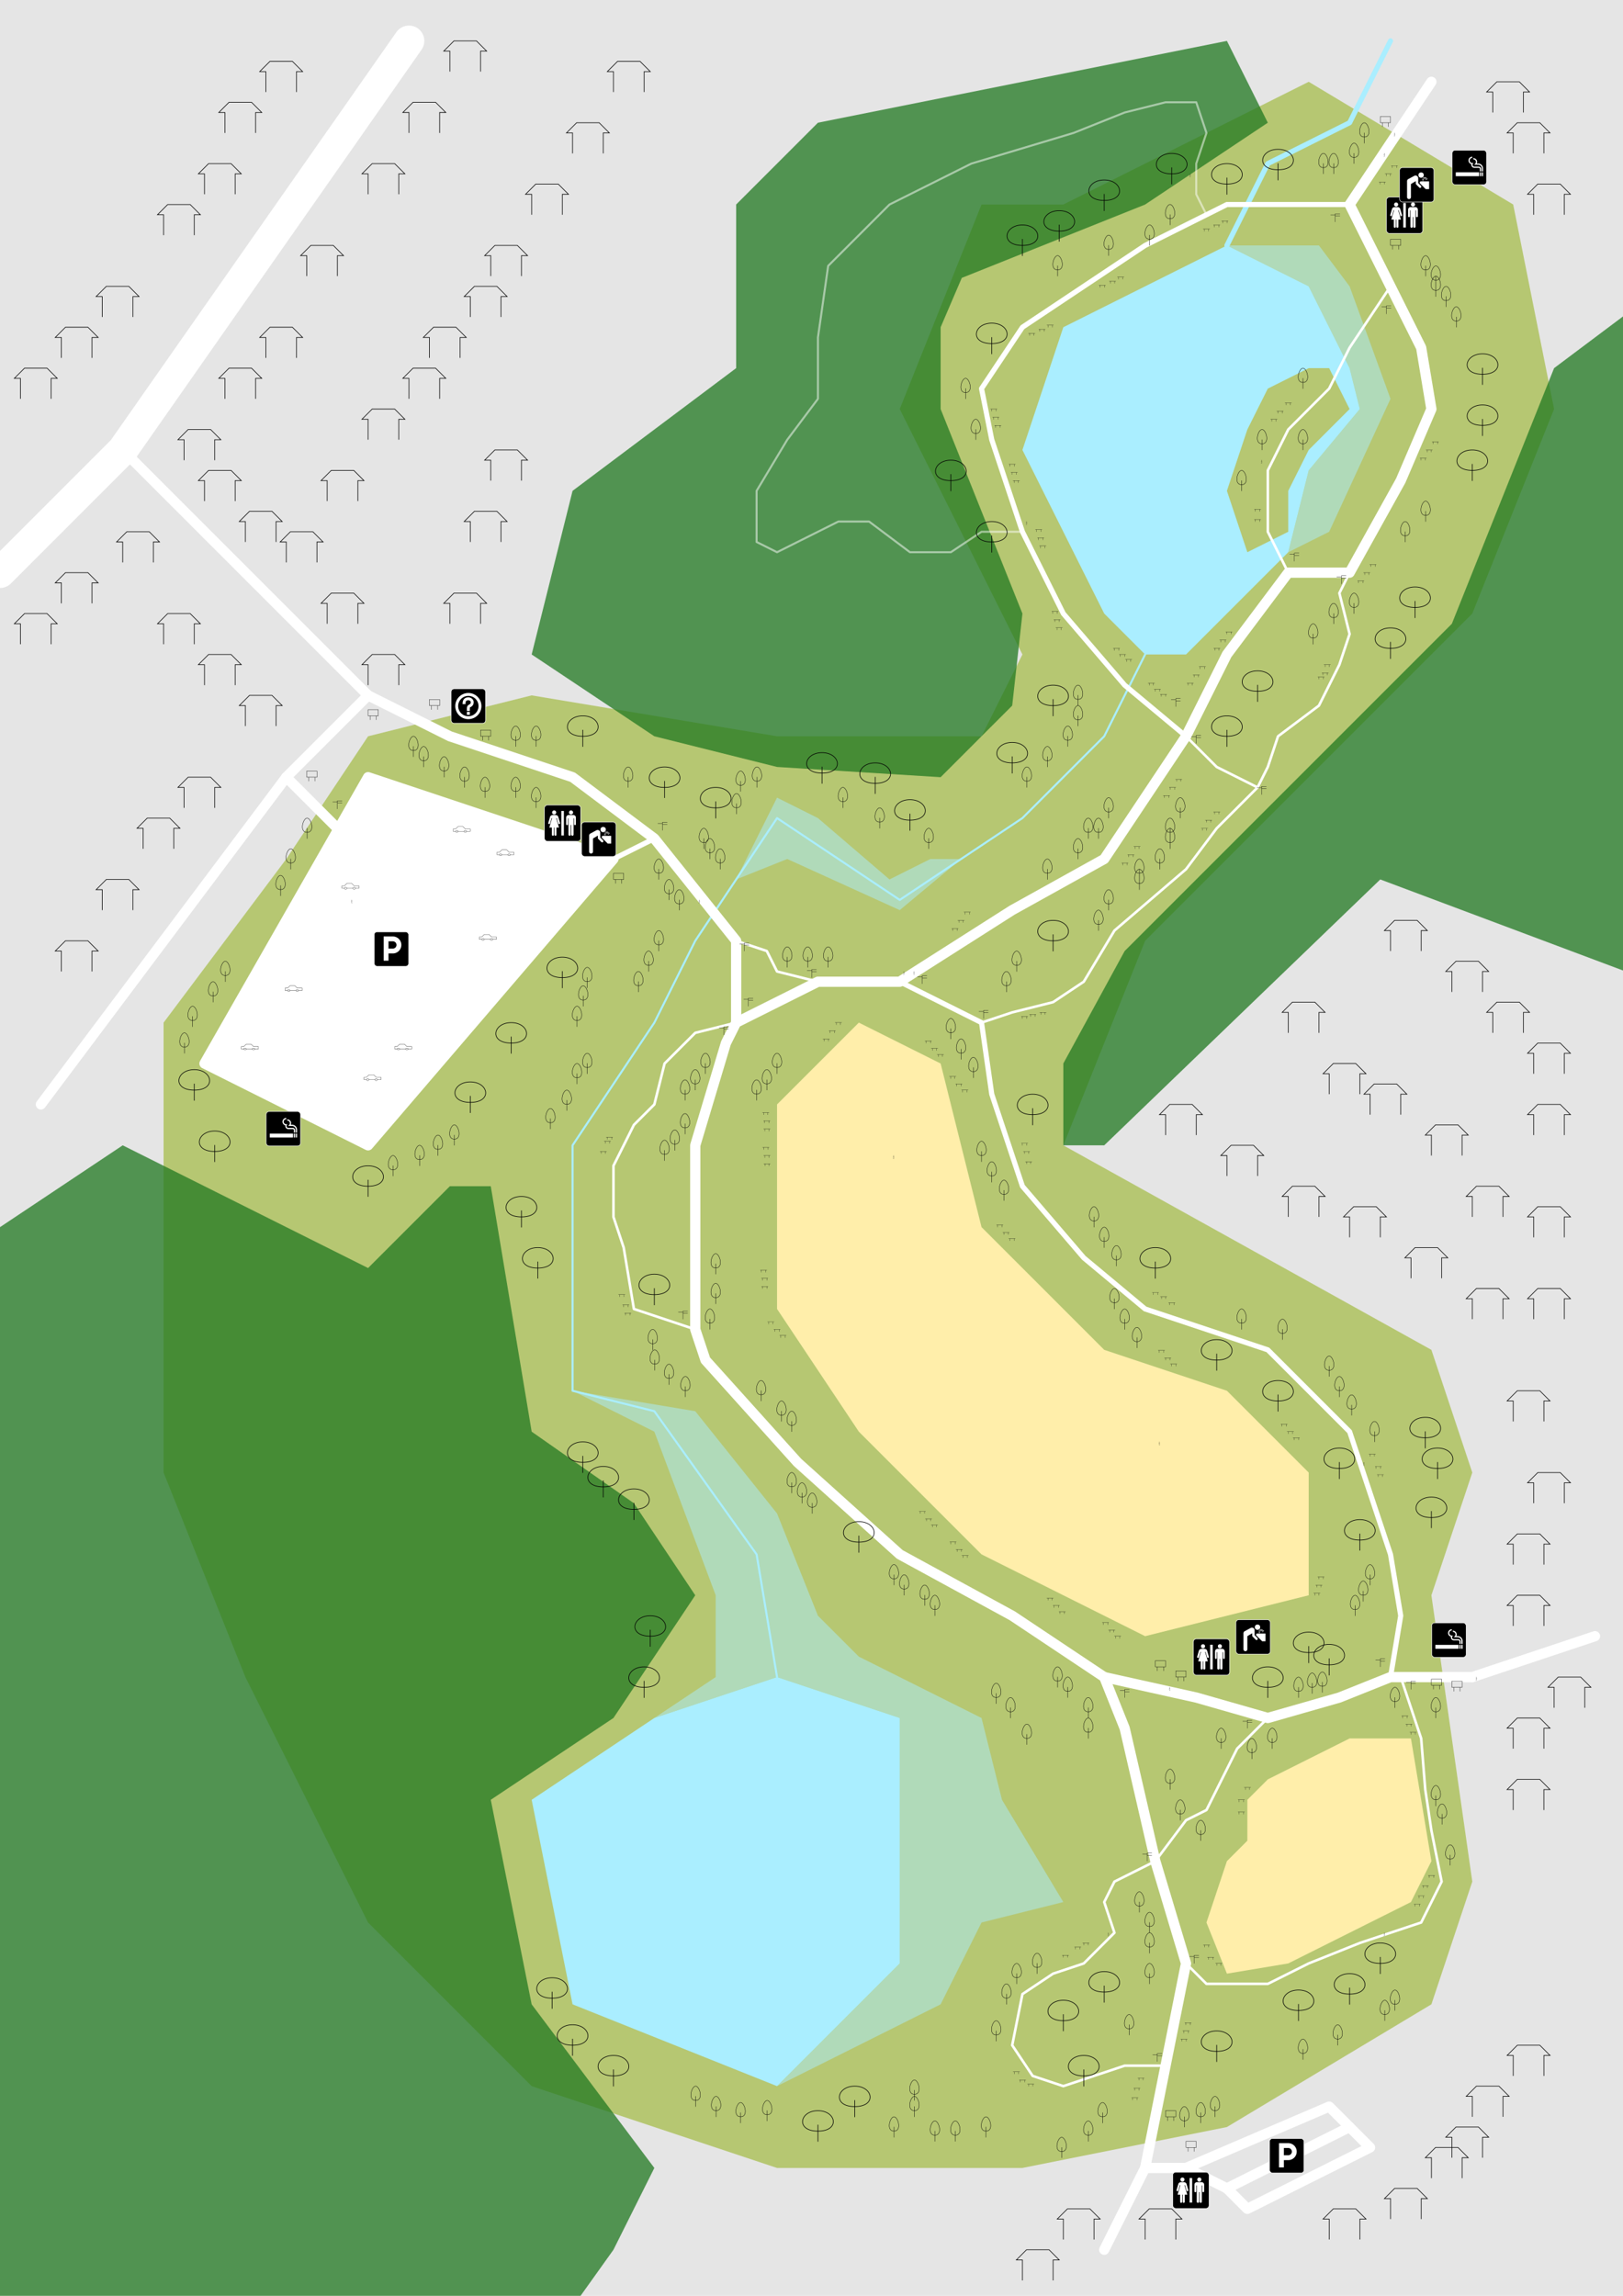 <?xml version="1.0" encoding="UTF-8" standalone="no"?>
<!-- Created with Inkscape (http://www.inkscape.org/) -->

<svg
   width="210mm"
   height="297mm"
   viewBox="-100 -100 793.701 1122.52"
   version="1.1"
   id="svg1"
   inkscape:version="1.4-rc1 (61ec3f24, 2024-09-26)"
   sodipodi:docname="marche.svg"
   xmlns:inkscape="http://www.inkscape.org/namespaces/inkscape"
   xmlns:sodipodi="http://sodipodi.sourceforge.net/DTD/sodipodi-0.dtd"
   xmlns:xlink="http://www.w3.org/1999/xlink"
   xmlns="http://www.w3.org/2000/svg"
   xmlns:svg="http://www.w3.org/2000/svg">
  <sodipodi:namedview
     id="namedview1"
     pagecolor="#ffffff"
     bordercolor="#000000"
     borderopacity="0.25"
     inkscape:showpageshadow="2"
     inkscape:pageopacity="0.0"
     inkscape:pagecheckerboard="0"
     inkscape:deskcolor="#d1d1d1"
     inkscape:document-units="px"
     showgrid="true"
     inkscape:zoom="0.71357323"
     inkscape:cx="397.29629"
     inkscape:cy="561.25984"
     inkscape:window-width="1440"
     inkscape:window-height="900"
     inkscape:window-x="0"
     inkscape:window-y="0"
     inkscape:window-maximized="0"
     inkscape:current-layer="layer1">
    <inkscape:grid
       id="grid1"
       units="px"
       originx="0"
       originy="0"
       spacingx="1"
       spacingy="1"
       empcolor="#0099e5"
       empopacity="0.302"
       color="#0099e5"
       opacity="0.149"
       empspacing="5"
       dotted="false"
       gridanglex="30"
       gridanglez="30"
       visible="true" />
  </sodipodi:namedview>
  <defs
     id="defs1">
    <symbol
       id="AigaSymbols.svg:Toilets_Inv">
      <title
         id="title83">Toilets</title>
      <rect
         x="0.5"
         y="0.5"
         width="71"
         height="71"
         ry="6"
         style="stroke:#ffffff"
         id="rect83"
         rx="6" />
      <g
         style="fill:#ffffff;stroke:none"
         id="g85">
        <!-- Divider -->
        <rect
           x="33.5"
           y="12"
           width="5"
           height="48"
           id="rect84" />
        <!-- Woman -->
        <circle
           cx="19.5"
           cy="15"
           r="4"
           id="circle84" />
        <path
           d="m 19,44.5 v 14 a 2,2 0 0 1 -4,0 v -14 H 10 L 15.5,26 h -1 l -3,10.5 A 1.821,1.821 0 0 1 8,35.5 l 3.5,-12 A 5.7,4.6 0 0 1 17,20 h 5 a 5.7,4.6 0 0 1 5.5,3.5 l 3.5,12 a 1.821,1.821 0 0 1 -3.5,1 L 24.5,26 h -1 L 29,44.5 h -5 v 14 a 2,2 0 0 1 -4,0 v -14 z"
           id="path84" />
        <!-- Man -->
        <circle
           cx="52.5"
           cy="15"
           r="4"
           id="circle85" />
        <path
           d="m 43,25 v 13 a 1.75,1.75 0 0 0 3.5,0 V 26.5 h 1 v 31.75 a 2.25,2.25 0 0 0 4.5,0 V 39.5 h 1 v 18.75 a 2.25,2.25 0 0 0 4.5,0 V 26.5 h 1 V 38 A 1.75,1.75 0 0 0 62,38 V 25 a 5,5 0 0 0 -5,-5 h -9 a 5,5 0 0 0 -5,5 z"
           id="path85" />
      </g>
    </symbol>
    <symbol
       id="AigaSymbols.svg:Parking_Inv">
      <title
         id="title252">Parking</title>
      <rect
         x="0.5"
         y="0.5"
         width="71"
         height="71"
         ry="6"
         style="stroke:#ffffff"
         id="rect252"
         rx="6" />
      <path
         d="M 25,60 V 15 h 14 a 12.5,12.5 0 0 1 0,25 h -9"
         style="fill:none;stroke:#ffffff;stroke-width:10"
         id="path253" />
    </symbol>
    <symbol
       id="AigaSymbols.svg:Smoking_Inv">
      <title
         id="title236">Smoking</title>
      <rect
         x="0.5"
         y="0.5"
         width="71"
         height="71"
         ry="6"
         style="stroke:#ffffff"
         id="rect236"
         rx="6" />
      <rect
         x="8"
         y="46"
         height="8"
         width="48"
         style="fill:#ffffff;stroke:none"
         id="rect237" />
      <rect
         x="57.75"
         y="46"
         width="2.5"
         height="8"
         style="fill:#ffffff;stroke:none"
         id="rect238" />
      <rect
         x="61.75"
         y="46"
         width="2.5"
         height="8"
         style="fill:#ffffff;stroke:none"
         id="rect239" />
      <path
         d="m 59,44 v -5 a 3.5,3.5 0 0 0 -3.5,-3.5 h -9 A 5,5 0 0 1 42,28 6.5,6.5 0 0 1 42,15"
         style="fill:none;stroke:#ffffff;stroke-width:2.5"
         id="path239" />
      <path
         d="M 63,44 V 38 A 9,9 0 0 0 54,29 H 49 A 6.5,6.5 0 0 0 44,18"
         style="fill:none;stroke:#ffffff;stroke-width:2.5"
         id="path240" />
    </symbol>
    <symbol
       id="AigaSymbols.svg:Information_Inv">
      <title
         id="title126">Information</title>
      <rect
         x="0.5"
         y="0.5"
         width="71"
         height="71"
         ry="6"
         style="stroke:#ffffff"
         id="rect127"
         rx="6" />
      <circle
         cx="36"
         cy="36"
         r="24"
         style="fill:none;stroke:#ffffff;stroke-width:6"
         id="circle127" />
      <path
         d="m 27,32 c 0,-5 1,-11 9,-11 4,0 8,3 8,7 0,4 -2,6 -4,7 -2,1 -4,2 -4,5 0,3 0,6 0,6"
         style="fill:none;stroke:#ffffff;stroke-width:6"
         id="path127" />
      <rect
         x="33"
         y="48"
         width="6"
         height="6"
         style="fill:#ffffff;stroke:none"
         id="rect128" />
    </symbol>
    <symbol
       id="AigaSymbols.svg:DrinkingFountain_Inv">
      <title
         id="title103">Drinking Fountain</title>
      <rect
         x="0.5"
         y="0.5"
         width="71"
         height="71"
         ry="6"
         style="stroke:#ffffff"
         id="rect103"
         rx="6" />
      <g
         style="fill:#ffffff;stroke:none"
         id="g119">
        <circle
           cx="45"
           cy="16"
           r="5.5"
           id="circle104" />
        <path
           d="m 34,28.5 v 5 a 2.5,2.5 0 0 0 0.75,1.75 l 6.5,6.5 a 2.475,2.475 0 0 0 3.5,-3.5 L 39,32.5 v -10 a 5.5,5.5 0 0 0 -8,-5 L 19,24 a 5,5 0 0 0 -3,5 v 32.5 a 4,4 0 0 0 8,0 v -27 z"
           id="path104" />
        <path
           d="m 54.5,45 h 7 V 29 h -17 a 2.5,2.5 0 0 0 -1.75,4.25 z"
           id="path105" />
        <!-- Water Drops -->
        <circle
           cx="47.75"
           cy="27.25"
           r="0.7"
           id="circle105" />
        <circle
           cx="49.5"
           cy="27.25"
           r="0.7"
           id="circle106" />
        <circle
           cx="47.75"
           cy="25.25"
           r="0.7"
           id="circle107" />
        <circle
           cx="49.75"
           cy="25.25"
           r="0.7"
           id="circle108" />
        <circle
           cx="48.5"
           cy="23.25"
           r="0.7"
           id="circle109" />
        <circle
           cx="50.75"
           cy="23.75"
           r="0.7"
           id="circle110" />
        <circle
           cx="49.75"
           cy="21.75"
           r="0.75"
           id="circle111" />
        <circle
           cx="51.5"
           cy="21"
           r="0.75"
           id="circle112" />
        <circle
           cx="51.5"
           cy="21"
           r="0.75"
           id="circle113" />
        <circle
           cx="52.5"
           cy="23"
           r="0.75"
           id="circle114" />
        <circle
           cx="53.75"
           cy="21"
           r="0.85"
           id="circle115" />
        <circle
           cx="54.25"
           cy="23.5"
           r="0.85"
           id="circle116" />
        <circle
           cx="55.5"
           cy="22"
           r="0.9"
           id="circle117" />
        <circle
           cx="55.75"
           cy="25.25"
           r="0.9"
           id="circle118" />
        <circle
           cx="57.25"
           cy="23.5"
           r="0.9"
           id="circle119" />
      </g>
    </symbol>
    <path
       id="Xman"
       style="display:inline;fill:none;fill-opacity:1;stroke:#000000;stroke-width:0.05;stroke-linecap:butt;stroke-linejoin:miter"
       d="M -0.2,0 0,-0.7 0.2,0 M -0.3,-0.8 0,-1.3 0.3,-0.8 M 0,-0.7 v -0.75 a 0.125,0.125 0 0 1 0,-0.25 0.125,0.125 0 1 1 0,0.25"
       inkscape:label="man"
       sodipodi:nodetypes="ccccccccsssc" />
    <path
       id="Xbench"
       style="display:inline;fill:none;fill-opacity:1;stroke:#000000;stroke-width:0.05;stroke-linecap:butt;stroke-linejoin:bevel"
       d="M -0.7,0 V -0.4 M 0.7,0 v -0.4 m 0.3,0 h -2"
       inkscape:label="bench"
       sodipodi:nodetypes="cccccc" />
    <path
       id="Xtable"
       style="display:inline;fill:none;fill-opacity:1;stroke:#000000;stroke-width:0.05;stroke-linecap:butt;stroke-linejoin:bevel"
       d="m -0.6,0 0.2,-0.8 M 0.6,0 0.4,-0.8 m 0.4,0 H -0.8 M -1,-0.4 h 2"
       inkscape:label="table"
       sodipodi:nodetypes="cccccccc" />
    <path
       id="Xinfo-board"
       style="display:inline;fill:none;fill-opacity:1;stroke:#000000;stroke-width:0.05;stroke-linecap:butt;stroke-linejoin:miter"
       d="M -0.4,0 V -0.7 M 0.4,0 v -0.7 m 0.1,0 h -1 v -0.7 h 1 z"
       inkscape:label="info-board" />
    <path
       id="Xinfo-board-2"
       style="display:inline;fill:none;fill-opacity:1;stroke:#000000;stroke-width:0.05;stroke-linecap:butt;stroke-linejoin:miter"
       d="M -0.7,0 V -0.7 M 0.7,0 v -0.7 m 0.2,0 H -0.9 V -2 h 1.8 z"
       inkscape:label="info-board-2"
       sodipodi:nodetypes="ccccccccc" />
    <path
       id="Xguide-post"
       style="display:inline;fill:none;fill-opacity:1;stroke:#000000;stroke-width:0.05;stroke-linecap:butt;stroke-linejoin:miter"
       d="m 0,0 v -1.4 h -0.7 m 0,0.6 H 0 m 0,-0.3 h 0.7"
       inkscape:label="guide-post" />
    <path
       id="path8"
       style="display:inline;fill:none;fill-opacity:1;stroke:#000000;stroke-width:0.05;stroke-linecap:butt;stroke-linejoin:miter"
       d="m 0,0 v -2 h -0.9 m 0,0.6 H 0 m 0,-0.3 h 0.9 m 0,0.6 H 0"
       inkscape:label="guide-post-2"
       sodipodi:nodetypes="ccccccccc" />
    <path
       id="Xvending-machine"
       style="display:inline;fill:none;fill-opacity:1;stroke:#000000;stroke-width:0.05;stroke-linecap:butt;stroke-linejoin:miter"
       d="m -0.5,0 v -1.8 h 1 V 0 Z m 0.1,-0.8 v -0.9 h 0.8 v 0.9 z m 0.3,0.2 h 0.2 v 0.2 h -0.2 z m 0.4,0 h 0.1 v 0.1 H 0.3 Z"
       inkscape:label="vending-machine"
       sodipodi:nodetypes="ccc" />
    <path
       id="Xman"
       style="display:inline;fill:none;fill-opacity:1;stroke:#000000;stroke-width:0.04;stroke-linecap:butt;stroke-linejoin:miter"
       d="M -0.2,0 0,-0.7 0.2,0 M -0.3,-0.8 0,-1.3 0.3,-0.8 M 0,-0.7 v -0.75 a 0.125,0.125 0 0 1 0,-0.25 0.125,0.125 0 1 1 0,0.25"
       inkscape:label="man"
       sodipodi:nodetypes="ccccccccsssc" />
    <path
       id="Xbench"
       style="display:inline;fill:none;fill-opacity:1;stroke:#000000;stroke-width:0.04;stroke-linecap:butt;stroke-linejoin:bevel"
       d="M -0.7,0 V -0.4 M 0.7,0 v -0.4 m 0.3,0 h -2"
       inkscape:label="bench"
       sodipodi:nodetypes="cccccc" />
    <path
       id="Xtable"
       style="display:inline;fill:none;fill-opacity:1;stroke:#000000;stroke-width:0.04;stroke-linecap:butt;stroke-linejoin:bevel"
       d="m -0.6,0 0.2,-0.8 M 0.6,0 0.4,-0.8 m 0.4,0 H -0.8 M -1,-0.4 h 2"
       inkscape:label="table"
       sodipodi:nodetypes="cccccccc" />
    <path
       id="Xinfo-board"
       style="display:inline;fill:none;fill-opacity:1;stroke:#000000;stroke-width:0.04;stroke-linecap:butt;stroke-linejoin:miter"
       d="M -0.4,0 V -0.7 M 0.4,0 v -0.7 m 0.1,0 h -1 v -0.7 h 1 z"
       inkscape:label="info-board" />
    <path
       id="Xinfo-board-2"
       style="display:inline;fill:none;fill-opacity:1;stroke:#000000;stroke-width:0.04;stroke-linecap:butt;stroke-linejoin:miter"
       d="M -0.7,0 V -0.7 M 0.7,0 v -0.7 m 0.2,0 H -0.9 V -2 h 1.8 z"
       inkscape:label="info-board-2"
       sodipodi:nodetypes="ccccccccc" />
    <path
       id="Xguide-post"
       style="display:inline;fill:none;fill-opacity:1;stroke:#000000;stroke-width:0.04;stroke-linecap:butt;stroke-linejoin:miter"
       d="m 0,0 v -1.4 h -0.7 m 0,0.6 H 0 m 0,-0.3 h 0.7"
       inkscape:label="guide-post" />
    <path
       id="path8"
       style="display:inline;fill:none;fill-opacity:1;stroke:#000000;stroke-width:0.04;stroke-linecap:butt;stroke-linejoin:miter"
       d="m 0,0 v -2 h -0.9 m 0,0.6 H 0 m 0,-0.3 h 0.9 m 0,0.6 H 0"
       inkscape:label="guide-post-2"
       sodipodi:nodetypes="ccccccccc" />
    <path
       id="Xvending-machine"
       style="display:inline;fill:none;fill-opacity:1;stroke:#000000;stroke-width:0.04;stroke-linecap:butt;stroke-linejoin:miter"
       d="m -0.5,0 v -1.8 h 1 V 0 Z m 0.1,-0.8 v -0.9 h 0.8 v 0.9 z m 0.3,0.2 h 0.2 v 0.2 h -0.2 z m 0.4,0 h 0.1 v 0.1 H 0.3 Z"
       inkscape:label="vending-machine"
       sodipodi:nodetypes="ccc" />
  </defs>
  <g
     inkscape:label="Layer 1"
     inkscape:groupmode="layer"
     id="layer1">
    <rect
       style="opacity:1;fill:#cccccc;fill-opacity:0.5;stroke:none;stroke-width:10;stroke-linecap:round;stroke-linejoin:round;stroke-dasharray:none;stroke-opacity:1"
       id="rect18"
       width="793.701"
       height="1122.52"
       x="-100"
       y="-100"
       inkscape:label="background" />
    <g
       id="g18"
       inkscape:label="areas">
      <path
         style="fill:#88aa00;fill-opacity:0.5;stroke:none;stroke-width:0.5"
         d="m 80,840 -60,-120 -40,-100 V 400 l 60,-80 40,-60 80,-20 120,20 h 100 l 20,-40 -20,-40 -40,-80 40,-100 h 40 l 120,-60 100,60 20,100 -40,100 -80,80 -80,80 -40,100 180,100 20,60 -20,60 20,140 -20,60 -100,60 -100,20 h -120 l -120,-40 z"
         id="path1"
         inkscape:label="area"
         sodipodi:nodetypes="ccccccccccccccccccccccccccccccc" />
      <path
         style="opacity:1;fill:#ffeeaa;stroke:none;stroke-width:10;stroke-linecap:round;stroke-linejoin:round;stroke-dasharray:none;stroke-opacity:1"
         d="m 320,400 40,20 20,80 60,60 60,20 40,40 v 60 l -80,20 -80,-40 -60,-60 -40,-60 0,-60 v -40 z"
         id="path19"
         sodipodi:nodetypes="cccccccccccccc" />
      <path
         style="opacity:1;fill:#ffeeaa;fill-opacity:1;stroke:none;stroke-width:5;stroke-linecap:square;stroke-linejoin:miter;stroke-dasharray:none;stroke-opacity:1"
         d="m 560,750 h 30 l 10,60 -10,20 -60,30 -30,5 -10,-25 10,-30 10,-10 v -20 l 10,-10 z"
         id="path317"
         sodipodi:nodetypes="cccccccccccc" />
    </g>
    <g
       id="g12"
       inkscape:label="waters">
      <path
         id="path2"
         style="opacity:1;fill:#aaeeff;stroke:none;stroke-width:5;stroke-linecap:round;stroke-linejoin:round;stroke-dasharray:none;stroke-opacity:1"
         d="m 500,20 -80,40 -20,60 40,80 20,20 h 20 l 20,-20 30,-30 10,-40 25,-30 L 560,80 540,40 Z m 40,60 h 10 l 10,20 -20,20 -10,20 v 20 l -20,10 -10,-30 10,-30 10,-20 z"
         sodipodi:nodetypes="cccccccccccccccccccccccc" />
      <path
         style="opacity:1;fill:#aaeeff;stroke:none;stroke-width:5;stroke-linecap:round;stroke-linejoin:round;stroke-dasharray:none;stroke-opacity:1"
         d="m 160,780 60,-40 60,-20 60,20 0,120 -60,60 -100,-40 z"
         id="path10"
         sodipodi:nodetypes="cccccccc" />
      <path
         style="opacity:1;fill:none;fill-opacity:0.5;stroke:#aaeeff;stroke-width:1;stroke-linecap:round;stroke-linejoin:round;stroke-dasharray:none;stroke-opacity:1"
         d="m 280,720 -10,-60 -50,-70 -40,-10 v -60 -60 l 40,-60 20,-40 40,-60 60,40 60,-40 40,-40 20,-40"
         id="path11"
         sodipodi:nodetypes="ccccccccccccc" />
      <path
         style="opacity:1;fill:none;fill-opacity:0.5;stroke:#aaeeff;stroke-width:2.5;stroke-linecap:round;stroke-linejoin:round;stroke-dasharray:none;stroke-opacity:1"
         d="m 500,20 20,-40 40,-20 20,-40"
         id="path12" />
      <path
         style="opacity:1;fill:#aaeeff;fill-opacity:0.5;stroke:none;stroke-width:5;stroke-linecap:square;stroke-linejoin:miter;stroke-dasharray:none;stroke-opacity:1"
         d="m 250,720 v -40 l -30,-80 -40,-20 60,10 40,50 20,50 20,20 60,30 10,40 30,50 -40,10 -20,40 -80,40 60,-60 V 740 l -60,-20 -60,20 z"
         id="path237"
         sodipodi:nodetypes="ccccccccccccccccccc" />
      <path
         style="opacity:1;fill:#aaeeff;fill-opacity:0.5;stroke:none;stroke-width:5;stroke-linecap:square;stroke-linejoin:miter;stroke-dasharray:none;stroke-opacity:1"
         d="m 580,95 -30,65 -20,10 10,-40 25,-30 -5,-20 -20,-40 -40,-20 h 45 l 15,20 z"
         id="path319"
         sodipodi:nodetypes="ccccccccccc" />
      <path
         style="opacity:1;fill:#aaeeff;fill-opacity:0.5;stroke:none;stroke-width:5;stroke-linecap:square;stroke-linejoin:miter;stroke-dasharray:none;stroke-opacity:1"
         d="m 370,320 -30,25 -55,-25 -25,10 20,-40 20,10 35,30 20,-10 z"
         id="path320"
         sodipodi:nodetypes="ccccccccc" />
    </g>
    <g
       id="g3"
       inkscape:label="woods">
      <path
         style="opacity:0.75;fill:#217821;stroke:none;stroke-width:0.5"
         d="M -40,460 80,520 120,480 h 20 l 20,120 50,35 30,45 -40,60 L 140,780 l 20,100 60,80 -20,40 L 100,1140 -140,1040 l -60,-180 20,-260 80,-100 z"
         id="path5"
         sodipodi:nodetypes="cccccccccccccccccc" />
      <path
         style="opacity:0.75;fill:#217821;stroke:none;stroke-width:0.5"
         d="M 260,80 V -4e-6 l 40,-40 100,-20 100,-20 20,40 -60,40 -89.655,35.862 -10.345,24.138 V 100 l 40,100 -5,45 -35,35 -80,-5 -60,-15 -60,-40 20,-80 z"
         id="path13"
         sodipodi:nodetypes="cccccccccccccccccc" />
      <path
         style="opacity:0.75;fill:#217821;stroke:none;stroke-width:0.5"
         d="m 800,60 -80,140 60,100 -85,75 -120,-45 -135,130 -20,0 v -40 l 30,-55 160,-160 50,-125 80,-60 z"
         id="path27"
         sodipodi:nodetypes="ccccccccccccc" />
    </g>
    <g
       id="g4"
       inkscape:label="paths">
      <path
         style="fill:none;fill-opacity:0.275;stroke:#ffffff;stroke-width:5;stroke-linecap:round;stroke-linejoin:round;stroke-dasharray:none;stroke-opacity:1"
         d="m 460,960 10,-50 10,-50 -15,-50 -15,-65 -10,-25 -45,-30 -55,-30 -50,-45 -45,-50 -5,-15 v -90 l 15,-50 5,-10 40,-20 h 40 l 55,-35 45,-25 40,-60 20,-40 30,-40 h 30 l 25,-45 15,-35 -5,-30 -15,-30 -20,-40 40,-60"
         id="path14"
         sodipodi:nodetypes="cccccccccccccccccccccccccccc" />
      <path
         style="fill:none;fill-opacity:0.275;stroke:#ffffff;stroke-width:5;stroke-linecap:round;stroke-linejoin:round;stroke-dasharray:none;stroke-opacity:1"
         d="m 260,400 v -40 l -40,-50 -40,-30 L 120,260 l -40,-20"
         id="path17"
         sodipodi:nodetypes="cccccc" />
      <path
         style="fill:none;fill-opacity:0.275;stroke:#ffffff;stroke-width:5;stroke-linecap:round;stroke-linejoin:round;stroke-dasharray:none;stroke-opacity:1"
         d="m 440,720 45,10 35,10 35,-10 25,-10 h 40"
         id="path18"
         sodipodi:nodetypes="cccccc" />
      <path
         style="fill:none;fill-opacity:0.275;stroke:#ffffff;stroke-width:2.5;stroke-linecap:round;stroke-linejoin:round;stroke-dasharray:none;stroke-opacity:1"
         d="m 340,380 40,20 5,35 15,45 30,35 30,25 60,20 40,40 20,60 5,30 -5,30"
         id="path20"
         sodipodi:nodetypes="ccccccccccc" />
      <path
         style="fill:none;fill-opacity:0.275;stroke:#ffffff;stroke-width:2.5;stroke-linecap:round;stroke-linejoin:round;stroke-dasharray:none;stroke-opacity:1"
         d="m 480,260 -30,-25 -30,-35 -20,-40 -15,-45 -5,-25 20,-30 30,-20 30,-20 40,-20 h 60"
         id="path21"
         sodipodi:nodetypes="ccccccccccc" />
      <path
         style="opacity:1;fill:none;fill-opacity:0.5;stroke:#ffffff;stroke-width:1.25;stroke-linecap:round;stroke-linejoin:round;stroke-dasharray:none;stroke-opacity:1"
         d="m 530,180 -10,-20 v -30 l 10,-20 20,-20 10,-20 20,-30"
         id="path318" />
      <path
         style="opacity:1;fill:none;fill-opacity:0.5;stroke:#ffffff;stroke-width:1.25;stroke-linecap:round;stroke-linejoin:round;stroke-dasharray:none;stroke-opacity:1"
         d="m 470,910 h -20 l -30,10 -15,-5 -10,-15 5,-25 15,-10 15,-5 15,-15 -5,-15 5,-10 20,-10 15,-20 10,-5 15,-30 15,-15"
         id="path321"
         sodipodi:nodetypes="cccccccccccccccc" />
      <path
         style="opacity:1;fill:none;fill-opacity:0.5;stroke:#ffffff;stroke-width:1.25;stroke-linecap:round;stroke-linejoin:round;stroke-dasharray:none;stroke-opacity:1"
         d="m 240,550 -30,-10 -5,-30 -5,-15 v -25 l 10,-20 10,-10 5,-20 15,-15 20,-5"
         id="path322"
         sodipodi:nodetypes="cccccccccc" />
      <path
         style="opacity:1;fill:none;fill-opacity:0.5;stroke:#ffffff;stroke-width:1.25;stroke-linecap:round;stroke-linejoin:round;stroke-dasharray:none;stroke-opacity:1"
         d="m 300,380 -20,-5 -5,-10 -15,-5"
         id="path323" />
      <path
         style="opacity:1;fill:none;fill-opacity:0.5;stroke:#ffffff;stroke-width:1.25;stroke-linecap:round;stroke-linejoin:round;stroke-dasharray:none;stroke-opacity:1"
         d="m 480,260 15,15 20,10"
         id="path324" />
      <path
         style="opacity:1;fill:none;fill-opacity:0.5;stroke:#ffffff;stroke-width:1.25;stroke-linecap:round;stroke-linejoin:round;stroke-dasharray:none;stroke-opacity:1"
         d="m 560,180 -5,10 5,20 -5,15 -10,20 -20,15 -5,15 -5,10 -20,20 -15,20 -35,30 -15,25 -15,10 -20,5 -15,5"
         id="path325"
         sodipodi:nodetypes="ccccccccccccccc" />
      <path
         style="opacity:1;fill:none;fill-opacity:0.5;stroke:#ffffff;stroke-width:1.25;stroke-linecap:round;stroke-linejoin:round;stroke-dasharray:none;stroke-opacity:1"
         d="m 585,720 5,15 5,15 2,25 3,20 5,25 -10,20 -30,10 -25,10 -20,10 h -30 l -10,-10"
         id="path326"
         sodipodi:nodetypes="cccccccccccc" />
      <path
         style="fill:none;fill-opacity:1;stroke:#ffffff;stroke-opacity:0.5;stroke-width:1;stroke-linecap:round;stroke-linejoin:round;stroke-dasharray:none"
         d="m 400,160 -20,0 -15,10 -20,0 -20,-15 h -15 l -30,15 -10,-5 v -25 l 15,-25 15,-20 v -30 l 5,-35 30,-30 40,-20 50,-15 25,-10 20,-5 h 15 l 5,15 -5,15 v 15 l 5,10"
         id="path28"
         sodipodi:nodetypes="ccccccccccccccccccccccc" />
    </g>
    <g
       id="g13"
       inkscape:label="roads">
      <path
         style="opacity:1;fill:#ffffff;stroke:#ffffff;stroke-width:5;stroke-linecap:round;stroke-linejoin:round;stroke-dasharray:none;stroke-opacity:1"
         d="m 80,280 120,40 -120,140 -80,-40 z"
         id="path22"
         sodipodi:nodetypes="ccccc" />
      <path
         style="opacity:1;fill:none;fill-opacity:0.5;stroke:#ffffff;stroke-width:5;stroke-linecap:round;stroke-linejoin:round;stroke-dasharray:none;stroke-opacity:1"
         d="m -80,440 120,-160 L 80,240 l -120,-120"
         id="path23"
         sodipodi:nodetypes="cccc" />
      <path
         style="opacity:1;fill:none;fill-opacity:0.5;stroke:#ffffff;stroke-width:5;stroke-linecap:round;stroke-linejoin:round;stroke-dasharray:none;stroke-opacity:1"
         d="m 40,280 40,40"
         id="path24" />
      <path
         style="opacity:1;fill:none;fill-opacity:0.5;stroke:#ffffff;stroke-width:15;stroke-linecap:round;stroke-linejoin:round;stroke-dasharray:none;stroke-opacity:1"
         d="m -100,180 60,-60 L 100,-80"
         id="path25" />
      <path
         style="opacity:1;fill:none;fill-opacity:0.5;stroke:#ffffff;stroke-width:5;stroke-linecap:round;stroke-linejoin:round;stroke-dasharray:none;stroke-opacity:1"
         d="m 620,720 60,-20"
         id="path26" />
      <path
         style="opacity:1;fill:none;fill-opacity:0.5;stroke:#ffffff;stroke-width:5;stroke-linecap:round;stroke-linejoin:round;stroke-dasharray:none;stroke-opacity:1"
         d="m 440,1000 20,-40 20,-4e-5 70,-30 10,10 -60,30 -20,-10"
         id="path29" />
      <path
         style="opacity:1;fill:#ffeeaa;fill-opacity:0.5;stroke:#ffffff;stroke-width:2.5;stroke-linecap:round;stroke-linejoin:round;stroke-dasharray:none;stroke-opacity:1"
         d="m 220,310 -20,10"
         id="path30" />
      <path
         style="fill:none;fill-opacity:0.275;stroke:#ffffff;stroke-width:5;stroke-dasharray:none;stroke-linejoin:round;stroke-linecap:round"
         d="m 560,940 10,10 -60,30 -10,-10"
         id="path31" />
    </g>
    <g
       id="g27"
       inkscape:label="objects"
       transform="translate(-45,-33.75)">
      <g
         id="g242"
         inkscape:label="trees">
        <g
           id="g280"
           inkscape:label="big">
          <path
             id="path242"
             style="opacity:1;fill:none;fill-opacity:0.5;stroke:#000000;stroke-width:0.3;stroke-linecap:square;stroke-linejoin:miter;stroke-dasharray:none;stroke-opacity:1"
             d="m 565,758.75 c -11,0 -9,-10 0,-10 9,0 11,10 0,10 z m 0,5 v -8"
             sodipodi:nodetypes="ssscc" />
          <path
             id="use279-18"
             style="fill:none;fill-opacity:0.5;stroke:#000000;stroke-width:0.3;stroke-linecap:square;stroke-linejoin:miter;stroke-dasharray:none;stroke-opacity:1"
             d="m 645,675.75 c -11,0 -9,-10 0,-10 9,0 11,10 0,10 z m 0,5 v -8 m 3,-21 c -11,0 -9,-10 0,-10 9,0 11,10 0,10 z m 0,5 v -8 m -6,-12 c -11,0 -9,-10 0,-10 9,0 11,10 0,10 z m 0,5 v -8 m -17,-383 c -11,0 -9,-10 0,-10 9,0 11,10 0,10 z m 0,5 v -8 m 12,-17 c -11,0 -9,-10 0,-10 9,0 11,10 0,10 z m 0,5 v -8 M 518,18.75 c -11,0 -9,-10 0,-10 9,0 11,10 0,10 z m 0,5 v -8 m -33,16 c -11,0 -9,-10 0,-10 9,0 11,10 0,10 z m 0,5 v -8 m -40,25 c -11,0 -9,-10 0,-10 9,0 11,10 0,10 z m 0,5 v -8 m 18,-4 c -11,0 -9,-10 0,-10 9,0 11,10 0,10 z m 0,5 v -8 M 410,168.75 c -11,0 -9,-10 0,-10 9,0 11,10 0,10 z m 0,5 v -8 m 20,33 c -11,0 -9,-10 0,-10 9,0 11,10 0,10 z m 0,5 v -8 M 208,553.75 c -11,0 -9,-10 0,-10 9,0 11,10 0,10 z m 0,5 v -8 m -8,-22 c -11,0 -9,-10 0,-10 9,0 11,10 0,10 z m 0,5 v -8 m 30,123 c -11,0 -9,-10 0,-10 9,0 11,10 0,10 z m 0,5 v -8 m 10,15 c -11,0 -9,-10 0,-10 9,0 11,10 0,10 z m 0,5 v -8 m 15,14 c -11,0 -9,-10 0,-10 9,0 11,10 0,10 z m 0,5 v -8 M 263,733.75 c -11,0 -9,-10 0,-10 9,0 11,10 0,10 z m 0,5 v -8 m -3,28 c -11,0 -9,-10 0,-10 9,0 11,10 0,10 z m 0,5 v -8 m -15,193 c -11,0 -9,-10 0,-10 9,0 11,10 0,10 z m 0,5 v -8 m -20,-12 c -11,0 -9,-10 0,-10 9,0 11,10 0,10 z m 0,5 v -8 m -10,-20 c -11,0 -9,-10 0,-10 9,0 11,10 0,10 z m 0,5 v -8 M 345,975.75 c -11,0 -9,-10 0,-10 9,0 11,10 0,10 z m 0,5 v -8 m 18,-9 c -11,0 -9,-10 0,-10 9,0 11,10 0,10 z m 0,5 v -8 m 257,-67 c -11,0 -9,-10 0,-10 9,0 11,10 0,10 z m 0,5 v -8 m -15,18 c -11,0 -9,-10 0,-10 9,0 11,10 0,10 z m 0,5 v -8 m -25,11 c -11,0 -9,-10 0,-10 9,0 11,10 0,10 z m 0,5 v -8 m -40,23 c -11,0 -9,-10 0,-10 9,0 11,10 0,10 z m 0,5 v -8 m -75,-12 c -11,0 -9,-10 0,-10 9,0 11,10 0,10 z m 0,5 v -8 m 10,30 c -11,0 -9,-10 0,-10 9,0 11,10 0,10 z m 0,5 v -8 m 10,-38 c -11,0 -9,-10 0,-10 9,0 11,10 0,10 z m 0,5 v -8 m -120,-217 c -11,0 -9,-10 0,-10 9,0 11,10 0,10 z m 0,5 v -8 M 265,566.75 c -11,0 -9,-10 0,-10 9,0 11,10 0,10 z m 0,5 v -8 m -225,-97 c -11,0 -9,-10 0,-10 9,0 11,10 0,10 z m 0,5 v -8 m 10,33 c -11,0 -9,-10 0,-10 9,0 11,10 0,10 z m 0,5 v -8 m 75,20 c -11,0 -9,-10 0,-10 9,0 11,10 0,10 z m 0,5 v -8 m 50,-38 c -11,0 -9,-10 0,-10 9,0 11,10 0,10 z m 0,5 v -8 m 20,-26 c -11,0 -9,-10 0,-10 9,0 11,10 0,10 z m 0,5 v -8 m 25,-29 c -11,0 -9,-10 0,-10 9,0 11,10 0,10 z m 0,5 v -8 m 10,-115 c -11,0 -9,-10 0,-10 9,0 11,10 0,10 z m 0,5 v -8 m 40,28 c -11,0 -9,-10 0,-10 9,0 11,10 0,10 z m 0,5 v -8 m 25,13 c -11,0 -9,-10 0,-10 9,0 11,10 0,10 z m 0,5 v -8 m 52,-14 c -11,0 -9,-10 0,-10 9,0 11,10 0,10 z m 0,5 v -8 m 26,8 c -11,0 -9,-10 0,-10 9,0 11,10 0,10 z m 0,5 v -8 m 17,21 c -11,0 -9,-10 0,-10 9,0 11,10 0,10 z m 0,5 v -8 m 50,-25 c -11,0 -9,-10 0,-10 9,0 11,10 0,10 z m 0,5 v -8 m 20,-25 c -11,0 -9,-10 0,-10 9,0 11,10 0,10 z m 0,5 v -8 M 430,101.75 c -11,0 -9,-10 0,-10 9,0 11,10 0,10 z m 0,5 V 98.75 M 545,23.75 c -11,0 -9,-10 0,-10 9,0 11,10 0,10 z m 0,5 v -8 m 25,-4 c -11,0 -9,-10 0,-10 9,0 11,10 0,10 z m 0,5 v -8 m 100,103 c -11,0 -9,-10 0,-10 9,0 11,10 0,10 z m 0,5 v -8 m 0,28 c -11,0 -9,-10 0,-10 9,0 11,10 0,10 z m 0,5 v -8 m -5,25 c -11,0 -9,-10 0,-10 9,0 11,10 0,10 z m 0,5 v -8 m -105,111 c -11,0 -9,-10 0,-10 9,0 11,10 0,10 z m 0,5 v -8 m -15,25 c -11,0 -9,-10 0,-10 9,0 11,10 0,10 z m 0,5 v -8 m -85,103 c -11,0 -9,-10 0,-10 9,0 11,10 0,10 z m 0,5 v -8 m 0,3 c -11,0 -9,-10 0,-10 9,0 11,10 0,10 z m 0,5 v -8 m -10,88 c -11,0 -9,-10 0,-10 9,0 11,10 0,10 z m 0,5 v -8 m 60,78 c -11,0 -9,-10 0,-10 9,0 11,10 0,10 z m 0,5 v -8 m 30,48 c -11,0 -9,-10 0,-10 9,0 11,10 0,10 z m 0,5 v -8 m 30,23 c -11,0 -9,-10 0,-10 9,0 11,10 0,10 z m 0,5 v -8 m 30,36 c -11,0 -9,-10 0,-10 9,0 11,10 0,10 z m 0,5 v -8 m 10,38 c -11,0 -9,-10 0,-10 9,0 11,10 0,10 z m 0,5 v -8 m -15,64 c -11,0 -9,-10 0,-10 9,0 11,10 0,10 z m 0,5 v -8 m -10,-3 c -11,0 -9,-10 0,-10 9,0 11,10 0,10 z m 0,5 v -8" />
        </g>
        <g
           id="g279"
           inkscape:label="small">
          <path
             id="path279"
             style="opacity:1;fill:none;fill-opacity:0.5;stroke:#000000;stroke-width:0.175;stroke-linecap:square;stroke-linejoin:miter;stroke-dasharray:none;stroke-opacity:1"
             d="m 580,760.75 c -4,0 -2,-7 0,-7 2,0 4,7 0,7 z m 0,3 v -5"
             sodipodi:nodetypes="ssscc" />
          <path
             id="use317-68-6-14"
             style="fill:none;fill-opacity:0.5;stroke:#000000;stroke-width:0.175;stroke-linecap:square;stroke-linejoin:miter;stroke-dasharray:none;stroke-opacity:1"
             d="m 484.19,968.75 c -4,0 -2,-7 0,-7 2,0 4,7 0,7 z m 0,3 v -5 m -7,11 c -4,0 -2,-7 0,-7 2,0 4,7 0,7 z m 0,3 v -5 m -13,10 c -4,0 -2,-7 0,-7 2,0 4,7 0,7 z m 0,3 v -5 m 60,-13 c -4,0 -2,-7 0,-7 2,0 4,7 0,7 z m 0,3 v -5 m 8,3e-5 c -4,0 -2,-7 0,-7 2,0 4,7 0,7 z m 0,3 v -5 m 7,-1 c -4,0 -2,-7 0,-7 2,0 4,7 0,7 z m 0,3 v -5 m 43,-26 c -4,0 -2,-7 0,-7 2,0 4,7 0,7 z m 0,3 v -5 m 17,-5 c -4,0 -2,-7 0,-7 2,0 4,7 0,7 z m 0,3 v -5 m 23,-10 c -4,0 -2,-7 0,-7 2,0 4,7 0,7 z m 0,3 v -5 m 5,-3 c -4,0 -2,-7 0,-7 2,0 4,7 0,7 z m 0,3 v -5 m 27,-69 c -4,0 -2,-7 0,-7 2,0 4,7 0,7 z m 0,3 v -5 m -4,-18 c -4,0 -2,-7 0,-7 2,0 4,7 0,7 z m 0,3 v -5 m -3,-7 c -4,0 -2,-7 0,-7 2,0 4,7 0,7 z m 0,3 v -5 m -65,-661 c -4,0 -2,-7 0,-7 2,0 4,7 0,7 z m 0,3 v -5 m 0,-28 c -4,0 -2,-7 0,-7 2,0 4,7 0,7 z m 0,3 v -5 m -20,32 c -4,0 -2,-7 0,-7 2,0 4,7 0,7 z m 0,3 v -5 m -10,22 c -4,0 -2,-7 0,-7 2,0 4,7 0,7 z m 0,3 v -5 m -80,182 c -4,0 -2,-7 0,-7 2,0 4,7 0,7 z m 0,3 v -5 m 10,-8 c -4,0 -2,-7 0,-7 2,0 4,7 0,7 z m 0,3 v -5 m 5,-8 c -4,0 -2,-7 0,-7 2,0 4,7 0,7 z m 0,3 v -5 m -202,632 c -4,0 -2,-7 0,-7 2,0 4,7 0,7 z m 0,3 v -5 m 10,7 c -4,0 -2,-7 0,-7 2,0 4,7 0,7 z m 0,3 v -5 m 12,5 c -4,0 -2,-7 0,-7 2,0 4,7 0,7 z m 0,3 v -5 m 13,1 c -4,0 -2,-7 0,-7 2,0 4,7 0,7 z m 0,3 v -5 m 82,12 c -4,0 -2,-7 0,-7 2,0 4,7 0,7 z m 0,3 v -5 m 25,-2e-5 c -4,0 -2,-7 0,-7 2,0 4,7 0,7 z m 0,3 v -5 m -15,4 c -4,0 -2,-7 0,-7 2,0 4,7 0,7 z m 0,3 v -5 m -30,-2e-5 c -4,0 -2,-7 0,-7 2,0 4,7 0,7 z m 0,3 v -5 m 10,-8 c -4,0 -2,-7 0,-7 2,0 4,7 0,7 z m 0,3 v -5 m 0,-6 c -4,0 -2,-7 0,-7 2,0 4,7 0,7 z m 0,3 v -5 m 40,-27 c -4,0 -2,-7 0,-7 2,0 4,7 0,7 z m 0,3 v -5 m 5,-16 c -4,0 -2,-7 0,-7 2,0 4,7 0,7 z m 0,3 v -5 m 5,-8 c -4,0 -2,-7 0,-7 2,0 4,7 0,7 z m 0,3 v -5 m 10,-3 c -4,0 -2,-7 0,-7 2,0 4,7 0,7 z m 0,3 v -5 m -5,-110 c -4,0 -2,-7 0,-7 2,0 4,7 0,7 z m 0,3 v -5 m -8,-11 c -4,0 -2,-7 0,-7 2,0 4,7 0,7 z m 0,3 v -5 m -7,-5 c -4,0 -2,-7 0,-7 2,0 4,7 0,7 z m 0,3 v -5 m -168,-171 c -4,0 -2,-7 0,-7 2,0 4,7 0,7 z m 0,3 v -5 m 1,12 c -4,0 -2,-7 0,-7 2,0 4,7 0,7 z m 0,3 v -5 m 7,9 c -4,0 -2,-7 0,-7 2,0 4,7 0,7 z m 0,3 v -5 m 8,8 c -4,0 -2,-7 0,-7 2,0 4,7 0,7 z m 0,3 v -5 m 9,-266 c -4,0 -2,-7 0,-7 2,0 4,7 0,7 z m 0,3 v -5 m 3,7 c -4,0 -2,-7 0,-7 2,0 4,7 0,7 z m 0,3 v -5 m 5,7 c -4,0 -2,-7 0,-7 2,0 4,7 0,7 z m 0,3 v -5 m -202,-13 c -4,0 -2,-7 0,-7 2,0 4,7 0,7 z m 0,3 v -5 m -8,17 c -4,0 -2,-7 0,-7 2,0 4,7 0,7 z m 0,3 v -5 m -5,15 c -4,0 -2,-7 0,-7 2,0 4,7 0,7 z m 0,3 v -5 m -27,44 c -4,0 -2,-7 0,-7 2,0 4,7 0,7 z m 0,3 v -5 m -6,12 c -4,0 -2,-7 0,-7 2,0 4,7 0,7 z m 0,3 v -5 m -10,14 c -4,0 -2,-7 0,-7 2,0 4,7 0,7 z m 0,3 v -5 m -4,15 c -4,0 -2,-7 0,-7 2,0 4,7 0,7 z m 0,3 v -5 m 102,62 c -4,0 -2,-7 0,-7 2,0 4,7 0,7 z m 0,3 v -5 m 13,-3 c -4,0 -2,-7 0,-7 2,0 4,7 0,7 z m 0,3 v -5 m 9,-3 c -4,0 -2,-7 0,-7 2,0 4,7 0,7 z m 0,3 v -5 m 8,-3 c -4,0 -2,-7 0,-7 2,0 4,7 0,7 z m 0,3 v -5 m 65,-75 c -4,0 -2,-7 0,-7 2,0 4,7 0,7 z m 0,3 v -5 m -2,11 c -4,0 -2,-7 0,-7 2,0 4,7 0,7 z m 0,3 v -5 m -3,12 c -4,0 -2,-7 0,-7 2,0 4,7 0,7 z m 0,3 v -5 m -13,52 c -4,0 -2,-7 0,-7 2,0 4,7 0,7 z m 0,3 v -5 m 8,-7 c -4,0 -2,-7 0,-7 2,0 4,7 0,7 z m 0,3 v -5 m 5,-11 c -4,0 -2,-7 0,-7 2,0 4,7 0,7 z m 0,3 v -5 m 5,-3 c -4,0 -2,-7 0,-7 2,0 4,7 0,7 z m 0,3 v -5 m 25,-38 c -4,0 -2,-7 0,-7 2,0 4,7 0,7 z m 0,3 v -5 m 5,-8 c -4,0 -2,-7 0,-7 2,0 4,7 0,7 z m 0,3 v -5 m 5,-8 c -4,0 -2,-7 0,-7 2,0 4,7 0,7 z m 0,3 v -5 m 38,-65 c -4,0 -2,-7 0,-7 2,0 4,7 0,7 z m 0,3 v -5 m 2,-9 c -4,0 -2,-7 0,-7 2,0 4,7 0,7 z m 0,3 v -5 m 8,0 c -4,0 -2,-7 0,-7 2,0 4,7 0,7 z m 0,3 v -5 m 42,12 c -4,0 -2,-7 0,-7 2,0 4,7 0,7 z m 0,3 v -5 m 18,12 c -4,0 -2,-7 0,-7 2,0 4,7 0,7 z m 0,3 v -5 m 24,12 c -4,0 -2,-7 0,-7 2,0 4,7 0,7 z m 0,3 v -5 m 48,-28 c -4,0 -2,-7 0,-7 2,0 4,7 0,7 z m 0,3 v -5 m 10,-8 c -4,0 -2,-7 0,-7 2,0 4,7 0,7 z m 0,3 v -5 m 10,-8 c -4,0 -2,-7 0,-7 2,0 4,7 0,7 z m 0,3 v -5 m 5,-8 c -4,0 -2,-7 0,-7 2,0 4,7 0,7 z m 0,3 v -5 m 0,-8 c -4,0 -2,-7 0,-7 2,0 4,7 0,7 z m 0,3 v -5 m -50,-128 c -4,0 -2,-7 0,-7 2,0 4,7 0,7 z m 0,3 v -5 m -5,-18 c -4,0 -2,-7 0,-7 2,0 4,7 0,7 z m 0,3 v -5 m 45,-58 c -4,0 -2,-7 0,-7 2,0 4,7 0,7 z m 0,3 v -5 m 25,-8 c -4,0 -2,-7 0,-7 2,0 4,7 0,7 z m 0,3 v -5 m 20,-3 c -4,0 -2,-7 0,-7 2,0 4,7 0,7 z m 0,3 v -5 m 10,-8 c -4,0 -2,-7 0,-7 2,0 4,7 0,7 z m 0,3 v -5 m 75,-23 c -4,0 -2,-7 0,-7 2,0 4,7 0,7 z m 0,3 v -5 m 5,2 c -4,0 -2,-7 0,-7 2,0 4,7 0,7 z m 0,3 v -5 m 10,-3 c -4,0 -2,-7 0,-7 2,0 4,7 0,7 z m 0,3 V 8.75 m 5,-8 c -4,0 -2,-7 0,-7 2,0 4,7 0,7 z m 0,3 v -5 m 30,67 c -4,0 -2,-7 0,-7 2,0 4,7 0,7 z m 0,3 v -5 m 5,7 c -4,0 -2,-7 0,-7 2,0 4,7 0,7 z m 0,3 v -5 m 0,7 c -4,0 -2,-7 0,-7 2,0 4,7 0,7 z m 0,3 v -5 m 5,7 c -4,0 -2,-7 0,-7 2,0 4,7 0,7 z m 0,3 v -5 m 5,12 c -4,0 -2,-7 0,-7 2,0 4,7 0,7 z m 0,3 v -5 m -25,107 c -4,0 -2,-7 0,-7 2,0 4,7 0,7 z m 0,3 v -5 m 10,-8 c -4,0 -2,-7 0,-7 2,0 4,7 0,7 z m 0,3 v -5 m -35,47 c -4,0 -2,-7 0,-7 2,0 4,7 0,7 z m 0,3 v -5 m -10,7 c -4,0 -2,-7 0,-7 2,0 4,7 0,7 z m 0,3 v -5 m -10,12 c -4,0 -2,-7 0,-7 2,0 4,7 0,7 z m 0,3 v -5 m -150,172 c -4,0 -2,-7 0,-7 2,0 4,7 0,7 z m 0,3 v -5 m 5,-8 c -4,0 -2,-7 0,-7 2,0 4,7 0,7 z m 0,3 v -5 m 40,-18 c -4,0 -2,-7 0,-7 2,0 4,7 0,7 z m 0,3 v -5 m 5,-8 c -4,0 -2,-7 0,-7 2,0 4,7 0,7 z m 0,3 v -5 m 15,-8 c -4,0 -2,-7 0,-7 2,0 4,7 0,7 z m 0,3 v -5 m 0,-3 c -4,0 -2,-7 0,-7 2,0 4,7 0,7 z m 0,3 v -5 m 10,-3 c -4,0 -2,-7 0,-7 2,0 4,7 0,7 z m 0,3 v -5 m 5,-8 c -4,0 -2,-7 0,-7 2,0 4,7 0,7 z m 0,3 v -5 m 0,-3 c -4,0 -2,-7 0,-7 2,0 4,7 0,7 z m 0,3 v -5 m 5,-8 c -4,0 -2,-7 0,-7 2,0 4,7 0,7 z m 0,3 v -5 m -45,12 c -4,0 -2,-7 0,-7 2,0 4,7 0,7 z m 0,3 v -5 m -20,22 c -4,0 -2,-7 0,-7 2,0 4,7 0,7 z m 0,3 v -5 m -205,-43 c -4,0 -2,-7 0,-7 2,0 4,7 0,7 z m 0,3 v -5 m -45,-18 c -4,0 -2,-7 0,-7 2,0 4,7 0,7 z m 0,3 v -5 m -10,2 c -4,0 -2,-7 0,-7 2,0 4,7 0,7 z m 0,3 v -5 m 10,32 c -4,0 -2,-7 0,-7 2,0 4,7 0,7 z m 0,3 v -5 m -10,-3 c -4,0 -2,-7 0,-7 2,0 4,7 0,7 z m 0,3 v -5 m -15,2 c -4,0 -2,-7 0,-7 2,0 4,7 0,7 z m 0,3 v -5 m -10,-3 c -4,0 -2,-7 0,-7 2,0 4,7 0,7 z m 0,3 v -5 m -10,-3 c -4,0 -2,-7 0,-7 2,0 4,7 0,7 z m 0,3 v -5 m -10,-3 c -4,0 -2,-7 0,-7 2,0 4,7 0,7 z m 0,3 v -5 m -5,-3 c -4,0 -2,-7 0,-7 2,0 4,7 0,7 z m 0,3 v -5 m 130,77 c -4,0 -2,-7 0,-7 2,0 4,7 0,7 z m 0,3 v -5 m -5,-3 c -4,0 -2,-7 0,-7 2,0 4,7 0,7 z m 0,3 v -5 m -5,-8 c -4,0 -2,-7 0,-7 2,0 4,7 0,7 z m 0,3 v -5 m 285,222 c -4,0 -2,-7 0,-7 2,0 4,7 0,7 z m 0,3 v -5 m 20,7 c -4,0 -2,-7 0,-7 2,0 4,7 0,7 z m 0,3 v -5 m 45,52 c -4,0 -2,-7 0,-7 2,0 4,7 0,7 z m 0,3 v -5 m 10,132 c -4,0 -2,-7 0,-7 2,0 4,7 0,7 z m 0,3 v -5 m 20,7 c -4,0 -2,-7 0,-7 2,0 4,7 0,7 z m 0,3 v -5 m -90,22 c -4,0 -2,-7 0,-7 2,0 4,7 0,7 z m 0,3 v -5 m 10,-3 c -4,0 -2,-7 0,-7 2,0 4,7 0,7 z m 0,3 v -5 m -25,2 c -4,0 -2,-7 0,-7 2,0 4,7 0,7 z m 0,3 v -5 m -25,22 c -4,0 -2,-7 0,-7 2,0 4,7 0,7 z m 0,3 v -5 m 5,17 c -4,0 -2,-7 0,-7 2,0 4,7 0,7 z m 0,3 v -5 m 10,12 c -4,0 -2,-7 0,-7 2,0 4,7 0,7 z m 0,3 v -5 m -35,97 c -4,0 -2,-7 0,-7 2,0 4,7 0,7 z m 0,3 v -5 m 10,-23 c -4,0 -2,-7 0,-7 2,0 4,7 0,7 z m 0,3 v -5 m 0,-13 c -4,0 -2,-7 0,-7 2,0 4,7 0,7 z m 0,3 v -5 m 0,-8 c -4,0 -2,-7 0,-7 2,0 4,7 0,7 z m 0,3 v -5 m -5,-8 c -4,0 -2,-7 0,-7 2,0 4,7 0,7 z m 0,3 v -5 m -25,-83 c -4,0 -2,-7 0,-7 2,0 4,7 0,7 z m 0,3 v -5 m 0,-8 c -4,0 -2,-7 0,-7 2,0 4,7 0,7 z m 0,3 v -5 m -10,-8 c -4,0 -2,-7 0,-7 2,0 4,7 0,7 z m 0,3 v -5 m -5,-3 c -4,0 -2,-7 0,-7 2,0 4,7 0,7 z m 0,3 v -5 m -60,-33 c -4,0 -2,-7 0,-7 2,0 4,7 0,7 z m 0,3 v -5 m -5,-3 c -4,0 -2,-7 0,-7 2,0 4,7 0,7 z m 0,3 v -5 m -10,-3 c -4,0 -2,-7 0,-7 2,0 4,7 0,7 z m 0,3 v -5 m -5,-3 c -4,0 -2,-7 0,-7 2,0 4,7 0,7 z m 0,3 v -5 m -40,-33 c -4,0 -2,-7 0,-7 2,0 4,7 0,7 z m 0,3 v -5 m -5,-3 c -4,0 -2,-7 0,-7 2,0 4,7 0,7 z m 0,3 v -5 m -5,-3 c -4,0 -2,-7 0,-7 2,0 4,7 0,7 z m 0,3 v -5 m 0,-28 c -4,0 -2,-7 0,-7 2,0 4,7 0,7 z m 0,3 v -5 m -5,-3 c -4,0 -2,-7 0,-7 2,0 4,7 0,7 z m 0,3 v -5 m -10,-8 c -4,0 -2,-7 0,-7 2,0 4,7 0,7 z m 0,3 v -5 m -25,-33 c -4,0 -2,-7 0,-7 2,0 4,7 0,7 z m 0,3 v -5 m 2.81,-10.5 c -4,0 -2,-7 0,-7 2,0 4,7 0,7 z m 0,3 v -5 m 0,-12.5 c -4,0 -2,-7 0,-7 2,0 4,7 0,7 z m 0,3 v -5 m -25,-53.5 c -4,0 -2,-7 0,-7 2,0 4,7 0,7 z m 0,3 v -5 m 5,-3 c -4,0 -2,-7 0,-7 2,0 4,7 0,7 z m 0,3 v -5 m 5,-6 c -4,0 -2,-7 0,-7 2,0 4,7 0,7 z m 0,3 v -5 m 0,-14.5 c -4,0 -2,-7 0,-7 2,0 4,7 0,7 z m 0,3 v -5 m 5,-3 c -4,0 -2,-7 0,-7 2,0 4,7 0,7 z m 0,3 v -5 m 5,-6 c -4,0 -2,-7 0,-7 2,0 4,7 0,7 z m 0,3 v -5 m 25,15 c -4,0 -2,-7 0,-7 2,0 4,7 0,7 z m 0,3 v -5 m 5,-3 c -4,0 -2,-7 0,-7 2,0 4,7 0,7 z m 0,3 v -5 m 5,-6 c -4,0 -2,-7 0,-7 2,0 4,7 0,7 z m 0,3 v -5 m 5,-50 c -4,0 -2,-7 0,-7 2,0 4,7 0,7 z m 0,3 v -5 m 10,2 c -4,0 -2,-7 0,-7 2,0 4,7 0,7 z m 0,3 v -5 m 10,2 c -4,0 -2,-7 0,-7 2,0 4,7 0,7 z m 0,3 v -5 m 60,37 c -4,0 -2,-7 0,-7 2,0 4,7 0,7 z m 0,3 v -5 m 5,12 c -4,0 -2,-7 0,-7 2,0 4,7 0,7 z m 0,3 v -5 m 5.996,11 c -4,0 -2,-7 0,-7 2,0 4,7 0,7 z m 0,3 v -5 m -10.996,-17 c -4,0 -2,-7 0,-7 2,0 4,7 0,7 z m 0,3 v -5 m 5,12 c -4,0 -2,-7 0,-7 2,0 4,7 0,7 z m 0,3 v -5 m 5.996,11 c -4,0 -2,-7 0,-7 2,0 4,7 0,7 z m 0,3 v -5 M 425,498.75 c -4,0 -2,-7 0,-7 2,0 4,7 0,7 z m 0,3 v -5 m 5,12 c -4,0 -2,-7 0,-7 2,0 4,7 0,7 z m 0,3 v -5 m 5.996,11 c -4,0 -2,-7 0,-7 2,0 4,7 0,7 z m 0,3 v -5 M 490,570.75 c -4,0 -2,-7 0,-7 2,0 4,7 0,7 z m 0,3 v -5 m 5,12 c -4,0 -2,-7 0,-7 2,0 4,7 0,7 z m 0,3 v -5 m 5.996,11 c -4,0 -2,-7 0,-7 2,0 4,7 0,7 z m 0,3 v -5 M 480,530.75 c -4,0 -2,-7 0,-7 2,0 4,7 0,7 z m 0,3 v -5 m 5,12 c -4,0 -2,-7 0,-7 2,0 4,7 0,7 z m 0,3 v -5 m 5.996,11 c -4,0 -2,-7 0,-7 2,0 4,7 0,7 z m 0,3 v -5 M 595,603.75 c -4,0 -2,-7 0,-7 2,0 4,7 0,7 z m 0,3 v -5 m 5,12 c -4,0 -2,-7 0,-7 2,0 4,7 0,7 z m 0,3 v -5 m 5.996,11 c -4,0 -2,-7 0,-7 2,0 4,7 0,7 z m 0,3 v -5 m 9.004,85 c -4,0 -2,-7 0,-7 2,0 4,7 0,7 z m 0,3 v -5 m -3.326,10 c -4,0 -2,-7 0,-7 2,0 4,7 0,7 z m 0,3 v -5 m -4.004,9 c -4,0 -2,-7 0,-7 2,0 4,7 0,7 z m 0,3 v -5 m -15.991,39.5 c -4,0 -2,-7 0,-7 2,0 4,7 0,7 z m 0,3 v -5 m -5.005,2.5 c -4,0 -2,-7 0,-7 2,0 4,7 0,7 z m 0,3 v -5" />
        </g>
      </g>
      <g
         id="g39"
         inkscape:label="benches">
        <path
           id="path32"
           style="fill:#ffeeaa;fill-opacity:0.5;stroke:#000000;stroke-width:0.105;stroke-linecap:square;stroke-linejoin:miter;stroke-dasharray:none;stroke-opacity:1"
           d="m 501.055,959.473 v 1.055 m -2.109,-1.055 v 1.055 m -0.527,-1.055 h 3.164" />
        <path
           id="use227-81-94"
           style="fill:#ffeeaa;fill-opacity:0.5;stroke:#000000;stroke-width:0.105;stroke-linecap:square;stroke-linejoin:miter;stroke-dasharray:none;stroke-opacity:1"
           d="m 250.109,566.75 v 1.055 m -2.109,-1.055 v 1.055 m -0.527,-1.055 h 3.164 m 1.473,5 v 1.055 m -2.109,-1.055 v 1.055 m -0.527,-1.055 h 3.164 m 0.473,4 v 1.055 m -2.109,-1.055 v 1.055 m -0.527,-1.055 h 3.164 m -9.527,-86 v 1.055 m -2.109,-1.055 v 1.055 m -0.527,-1.055 h 3.164 m -1.527,2 v 1.055 m -2.109,-1.055 v 1.055 m -0.527,-1.055 h 3.164 m -2.527,5 v 1.055 m -2.109,-1.055 v 1.055 m -0.527,-1.055 h 3.164 M 592.109,264.75 v 1.055 m -2.109,-1.055 v 1.055 m -0.527,-1.055 h 3.164 m 1.473,-2 v 1.055 m -2.109,-1.055 v 1.055 m -0.527,-1.055 h 3.164 m 0.473,-4 v 1.055 m -2.109,-1.055 v 1.055 m -0.527,-1.055 h 3.164 m -54.527,72 v 1.055 m -2.109,-1.055 v 1.055 m -0.527,-1.055 h 3.164 m -4.527,4 v 1.055 m -2.109,-1.055 v 1.055 m -0.527,-1.055 h 3.164 m -2.527,4 v 1.055 m -2.109,-1.055 v 1.055 m -0.527,-1.055 h 3.164 m -79.527,90 v 1.055 m -2.109,-1.055 v 1.055 m -0.527,-1.055 h 3.164 m -5.527,1 v 1.055 m -2.109,-1.055 v 1.055 m -0.527,-1.055 h 3.164 m -4.527,1 v 1.055 m -2.109,-1.055 v 1.055 m -0.527,-1.055 h 3.164 m 1.473,71 v 1.055 m -2.109,-1.055 v 1.055 m -0.527,-1.055 h 3.164 m -1.527,-5 v 1.055 m -2.109,-1.055 v 1.055 m -0.527,-1.055 h 3.164 m -1.527,-4 v 1.055 m -2.109,-1.055 v 1.055 m -0.527,-1.055 h 3.164 m 71.473,78 v 1.055 m -2.109,-1.055 v 1.055 m -0.527,-1.055 h 3.164 m -4.527,-3 v 1.055 m -2.109,-1.055 v 1.055 m -0.527,-1.055 h 3.164 m -4.527,-2 v 1.055 m -2.109,-1.055 v 1.055 m -0.527,-1.055 h 3.164 m 109.473,89 v 1.055 m -2.109,-1.055 v 1.055 m -0.527,-1.055 h 3.164 m -1.527,-4 v 1.055 m -2.109,-1.055 v 1.055 m -0.527,-1.055 h 3.164 m -3.527,-6 v 1.055 m -2.109,-1.055 v 1.055 m -0.527,-1.055 h 3.164 M 443.109,946.75 v 1.055 M 441,946.75 v 1.055 M 440.473,946.75 h 3.164 m 2.473,4 v 1.055 M 444,950.75 v 1.055 M 443.473,950.75 h 3.164 m 3.473,2 v 1.055 M 448,952.75 v 1.055 M 447.473,952.75 h 3.164 m 26.473,-69 v 1.055 M 475,883.75 v 1.055 M 474.473,883.75 h 3.164 m -4.527,2 v 1.055 M 471,885.75 v 1.055 M 470.473,885.75 h 3.164 m -6.527,4 v 1.055 M 465,889.75 v 1.055 M 464.473,889.75 h 3.164 m 68.473,-5 v 1.055 M 534,884.75 v 1.055 M 533.473,884.75 h 3.164 m 1.473,6 v 1.055 M 536,890.75 v 1.055 M 535.473,890.75 h 3.164 m 3.473,3 v 1.055 M 540,893.75 v 1.055 M 539.473,893.75 h 3.164 m 13.473,-86 v 1.055 m -2.109,-1.055 v 1.055 m -0.527,-1.055 h 3.164 m -3.527,6 v 1.055 m -2.109,-1.055 v 1.055 m -0.527,-1.055 h 3.164 m -0.527,6 v 1.055 m -2.109,-1.055 v 1.055 m -0.527,-1.055 h 3.164 m 83.473,-39 v 1.055 m -2.109,-1.055 v 1.055 m -0.527,-1.055 h 3.164 m -2.527,-4 v 1.055 m -2.109,-1.055 v 1.055 m -0.527,-1.055 h 3.164 m -2.527,-4 v 1.055 m -2.109,-1.055 v 1.055 m -0.527,-1.055 h 3.164 m 12.473,78 v 1.055 m -2.109,-1.055 v 1.055 m -0.527,-1.055 h 3.164 m -3.527,5 v 1.055 m -2.109,-1.055 v 1.055 m -0.527,-1.055 h 3.164 m -2.527,5 v 1.055 M 639,860.75 v 1.055 M 638.473,860.75 h 3.164 m -2.527,4 v 1.055 M 637,864.75 v 1.055 M 636.473,864.75 h 3.164 M 509.109,267.75 v 1.055 m -2.109,-1.055 v 1.055 m -0.527,-1.055 h 3.164 m 2.418,3 v 1.055 m -2.109,-1.055 v 1.055 m -0.527,-1.055 h 3.164 m 2.473,2.473 v 1.055 m -2.109,-1.055 v 1.055 m -0.527,-1.055 h 3.164 M 492.055,250.75 v 1.055 m -2.109,-1.055 v 1.055 m -0.527,-1.055 h 3.164 m 2.418,3 v 1.055 m -2.109,-1.055 v 1.055 m -0.527,-1.055 h 3.164 M 498,256.223 v 1.055 m -2.109,-1.055 v 1.055 m -0.527,-1.055 h 3.164 M 462,232.695 v 1.055 m -2.109,-1.055 v 1.055 m -0.527,-1.055 h 3.164 m 0.473,4 v 1.055 m -2.109,-1.055 v 1.055 m -0.527,-1.055 h 3.164 m 0.473,4 v 1.055 m -2.109,-1.055 v 1.055 m -0.527,-1.055 h 3.164 m -10.527,-48 v 1.055 m -2.109,-1.055 v 1.055 m -0.527,-1.055 h 3.164 m 0.473,4 v 1.055 m -2.109,-1.055 v 1.055 m -0.527,-1.055 h 3.164 m 0.473,4 v 1.055 m -2.109,-1.055 v 1.055 m -0.527,-1.055 h 3.164 m -15.473,-39.945 v 1.055 m -2.109,-1.055 v 1.055 m -0.527,-1.055 h 3.164 m 0.473,4 v 1.055 m -2.109,-1.055 v 1.055 m -0.527,-1.055 h 3.164 m 0.473,4 v 1.055 m -2.109,-1.055 v 1.055 m -0.527,-1.055 h 3.164 m -11.527,-35 v 1.055 m -2.109,-1.055 v 1.055 m -0.527,-1.055 h 3.164 m 0.473,4 v 1.055 m -2.109,-1.055 v 1.055 m -0.527,-1.055 h 3.164 m 0.473,4 v 1.055 m -2.109,-1.055 v 1.055 m -0.527,-1.055 h 3.164 m 25.055,-49 v 1.055 m -2.109,-1.055 v 1.055 M 457,92.75 h 3.164 m -4.527,2 v 1.055 m -2.109,-1.055 v 1.055 M 453,94.75 h 3.164 m -5.527,2 v 1.055 m -2.109,-1.055 v 1.055 M 448,96.75 h 3.164 m 42.945,-27.527 v 1.055 M 492,69.223 v 1.055 m -0.527,-1.055 h 3.164 m -4.527,2 v 1.055 M 488,71.223 v 1.055 m -0.527,-1.055 h 3.164 m -5.527,2 v 1.055 M 483,73.223 v 1.055 m -0.527,-1.055 h 3.164 M 545.055,41.75 v 1.055 m -2.109,-1.055 v 1.055 m -0.527,-1.055 h 3.164 m -4.527,2 v 1.055 m -2.109,-1.055 v 1.055 m -0.527,-1.055 h 3.164 m -5.527,2 v 1.055 m -2.109,-1.055 v 1.055 m -0.527,-1.055 h 3.164 M 628,14.75 v 1.055 m -2.109,-1.055 v 1.055 m -0.527,-1.055 h 3.164 m -3.527,4 v 1.055 m -2.109,-1.055 v 1.055 m -0.527,-1.055 h 3.164 m -3.473,4 v 1.055 m -2.109,-1.055 v 1.055 m -0.527,-1.055 h 3.164 M 648,149.75 v 1.055 m -2.109,-1.055 v 1.055 m -0.527,-1.055 h 3.164 m -3.527,4 v 1.055 m -2.109,-1.055 v 1.055 m -0.527,-1.055 h 3.164 m -84.473,29 v 1.055 m -2.109,-1.055 v 1.055 m -0.527,-1.055 h 3.164 m -0.527,5 v 1.055 m -2.109,-1.055 v 1.055 m -0.527,-1.055 h 3.164 m 14.473,-57 v 1.055 m -2.109,-1.055 v 1.055 m -0.527,-1.055 h 3.164 m -4.527,4 v 1.055 m -2.109,-1.055 v 1.055 m -0.527,-1.055 h 3.164 m -3.527,4 v 1.055 m -2.109,-1.055 v 1.055 m -0.527,-1.055 h 3.164 m 72.473,19 v 1.055 m -2.109,-1.055 v 1.055 m -0.527,-1.055 h 3.164 m -25.109,52 v 1.055 m -2.109,-1.055 v 1.055 m -0.527,-1.055 H 618 m -3.527,4 v 1.055 m -2.109,-1.055 v 1.055 m -0.527,-1.055 H 615 m -3.473,4 v 1.055 m -2.109,-1.055 v 1.055 m -0.527,-1.055 h 3.164 m -64.945,24.945 v 1.055 M 545,242.695 v 1.055 m -0.527,-1.055 h 3.164 m -3.527,4 v 1.055 M 542,246.695 v 1.055 m -0.527,-1.055 h 3.164 m -3.473,4 v 1.055 m -2.109,-1.055 v 1.055 m -0.527,-1.055 h 3.164 m -7.637,9.055 v 1.055 m -2.109,-1.055 v 1.055 m -0.527,-1.055 h 3.164 m -3.527,4 v 1.055 m -2.109,-1.055 v 1.055 m -0.527,-1.055 h 3.164 m -3.473,4 v 1.055 m -2.109,-1.055 v 1.055 m -0.527,-1.055 h 3.164 m -6.164,47 v 1.055 m -2.109,-1.055 v 1.055 m -0.527,-1.055 H 523 m -3.527,4 v 1.055 m -2.109,-1.055 v 1.055 m -0.527,-1.055 H 520 m -3.473,4 v 1.055 m -2.109,-1.055 v 1.055 m -0.527,-1.055 h 3.164 m -14.945,24.945 v 1.055 M 500,347.695 v 1.055 m -0.527,-1.055 h 3.164 m -3.527,4 v 1.055 M 497,351.695 v 1.055 m -0.527,-1.055 h 3.164 m -3.473,4 v 1.055 m -2.109,-1.055 v 1.055 m -0.527,-1.055 h 3.164 m -77.637,24.055 v 1.055 m -2.109,-1.055 v 1.055 m -0.527,-1.055 h 3.164 m -3.527,4 v 1.055 m -2.109,-1.055 v 1.055 m -0.527,-1.055 h 3.164 m -3.473,4 v 1.055 m -2.109,-1.055 v 1.055 m -0.527,-1.055 h 3.164 M 400,442.695 v 1.055 m -2.109,-1.055 v 1.055 m -0.527,-1.055 h 3.164 m 2.527,3.652 v 1.055 m -2.109,-1.055 v 1.055 m -0.527,-1.055 h 3.164 m 2.363,3 v 1.055 m -2.109,-1.055 v 1.055 m -0.527,-1.055 h 3.164 m 5.473,10.75 v 1.055 m -2.109,-1.055 v 1.055 m -0.527,-1.055 h 3.164 M 415,463.75 v 1.055 m -2.109,-1.055 v 1.055 m -0.527,-1.055 h 3.164 m 2.363,3 v 1.055 m -2.109,-1.055 v 1.055 m -0.527,-1.055 h 3.164 M 435,532.695 v 1.055 m -2.109,-1.055 v 1.055 m -0.527,-1.055 h 3.164 m 2.527,3.652 v 1.055 m -2.109,-1.055 v 1.055 m -0.527,-1.055 h 3.164 m 2.363,3 v 1.055 m -2.109,-1.055 v 1.055 m -0.527,-1.055 h 3.164 M 356.055,433.75 v 1.055 m -2.109,-1.055 v 1.055 m -0.527,-1.055 h 3.164 m -3.527,4 v 1.055 m -2.109,-1.055 v 1.055 m -0.527,-1.055 h 3.164 m -3.473,4 v 1.055 m -2.109,-1.055 v 1.055 m -0.527,-1.055 h 3.164 m -30.109,36 v 1.055 m -2.109,-1.055 v 1.055 m -0.527,-1.055 h 3.164 m 0,4 v 1.055 m -2.109,-1.055 v 1.055 m -0.527,-1.055 h 3.164 m -0.473,4 v 1.055 m -2.109,-1.055 v 1.055 m -0.527,-1.055 h 3.164 m -1.055,9 v 1.055 m -2.109,-1.055 v 1.055 m -0.527,-1.055 h 3.164 m 0,4 v 1.055 M 319,498.75 v 1.055 m -0.527,-1.055 h 3.164 m -0.473,4 v 1.055 m -2.109,-1.055 v 1.055 m -0.527,-1.055 h 3.164 m -2.219,52 v 1.055 m -2.109,-1.055 v 1.055 m -0.527,-1.055 H 320 m 0,4 v 1.055 m -2.109,-1.055 v 1.055 m -0.527,-1.055 h 3.164 m -0.473,4 v 1.055 m -2.109,-1.055 v 1.055 m -0.527,-1.055 h 3.164 m 2.418,17.348 v 1.055 m -2.109,-1.055 v 1.055 m -0.527,-1.055 h 3.164 m 2.527,3.652 v 1.055 m -2.109,-1.055 v 1.055 m -0.527,-1.055 h 3.164 m 2.363,3 v 1.055 m -2.109,-1.055 v 1.055 m -0.527,-1.055 h 3.164 m 67.637,85.945 v 1.055 M 395,672.695 v 1.055 m -0.527,-1.055 h 3.164 m 2.527,3.652 v 1.055 m -2.109,-1.055 v 1.055 m -0.527,-1.055 h 3.164 m 2.363,3 v 1.055 m -2.109,-1.055 v 1.055 m -0.527,-1.055 h 3.164 m 8.527,8.348 v 1.055 M 410,687.695 v 1.055 m -0.527,-1.055 h 3.164 m 2.527,3.652 v 1.055 m -2.109,-1.055 v 1.055 m -0.527,-1.055 h 3.164 m 2.363,3 v 1.055 m -2.109,-1.055 v 1.055 m -0.527,-1.055 h 3.164 m 41,20.75 v 1.055 m -2.109,-1.055 v 1.055 m -0.527,-1.055 h 3.164 m 2.527,3.652 v 1.055 m -2.109,-1.055 v 1.055 M 460,718.75 h 3.164 m 2.363,3 v 1.055 m -2.109,-1.055 v 1.055 m -0.527,-1.055 h 3.164 m 20.637,5.348 v 1.055 m -2.109,-1.055 v 1.055 m -0.527,-1.055 h 3.164 m 2.527,3.652 v 1.055 m -2.109,-1.055 v 1.055 m -0.527,-1.055 h 3.164 m 2.363,3 v 1.055 m -2.109,-1.055 v 1.055 M 490,733.75 h 3.164 M 514.055,594.043 v 1.055 m -2.109,-1.055 v 1.055 m -0.527,-1.055 h 3.164 m 2.527,3.652 v 1.055 M 515,597.695 v 1.055 m -0.527,-1.055 h 3.164 m 2.363,3 v 1.055 m -2.109,-1.055 v 1.055 m -0.527,-1.055 h 3.164 m 53.527,29.402 v 1.055 m -2.109,-1.055 v 1.055 m -0.527,-1.055 h 3.164 m 2.527,3.652 v 1.055 M 575,633.75 v 1.055 m -0.527,-1.055 h 3.164 m 2.363,3 v 1.055 m -2.109,-1.055 v 1.055 m -0.527,-1.055 h 3.164 m 11.527,68 v 1.055 m -2.109,-1.055 v 1.055 m -0.527,-1.055 h 3.164 m -1.527,4 v 1.055 m -2.109,-1.055 v 1.055 m -0.527,-1.055 h 3.164 m -1.527,4 v 1.055 m -2.109,-1.055 v 1.055 m -0.527,-1.055 h 3.164 M 527.055,922.75 v 1.055 M 524.945,922.75 v 1.055 M 524.418,922.75 h 3.164 m -1.527,4 v 1.055 M 523.945,926.75 v 1.055 M 523.418,926.75 h 3.164 m -1.527,4 v 1.055 M 522.945,930.75 v 1.055 M 522.418,930.75 h 3.164 m -21.527,19 v 1.055 M 501.945,949.75 v 1.055 M 501.418,949.75 h 3.164 m -2.527,5 v 1.055 M 499.945,954.75 v 1.055 M 499.418,954.75 h 3.164" />
      </g>
      <g
         id="g82"
         inkscape:label="fish">
        <path
           style="opacity:1;fill:none;fill-opacity:0.5;stroke:#000000;stroke-width:0.015;stroke-linecap:square;stroke-linejoin:miter;stroke-dasharray:none;stroke-opacity:1"
           d="m 257.289,884.063 -0.148,0.074 v -0.148 l 0.148,0.074 c 0.074,-0.074 0.445,-0.148 0.593,0 -0.148,0.148 -0.519,0.074 -0.593,0 z"
           id="path82"
           sodipodi:nodetypes="cccccc" />
        <use
           x="0"
           y="0"
           xlink:href="#path82"
           id="use102"
           transform="translate(95.931,19.688)" />
        <use
           x="0"
           y="0"
           xlink:href="#use102"
           id="use103" />
        <use
           x="0"
           y="0"
           xlink:href="#use103"
           id="use104"
           transform="translate(-26.875,-139.687)" />
        <use
           x="0"
           y="0"
           xlink:href="#use104"
           id="use105"
           transform="translate(-60,-140)" />
        <use
           x="0"
           y="0"
           xlink:href="#use105"
           id="use106"
           transform="translate(56.875,-290.312)" />
        <use
           x="0"
           y="0"
           xlink:href="#use106"
           id="use107"
           transform="translate(165,-155)" />
        <use
           x="0"
           y="0"
           xlink:href="#use107"
           id="use108"
           transform="translate(25,-85)" />
        <use
           x="0"
           y="0"
           xlink:href="#use108"
           id="use109"
           transform="translate(80,5)" />
        <use
           x="0"
           y="0"
           xlink:href="#use106"
           id="use229"
           transform="translate(1.187,1)" />
        <use
           x="0"
           y="0"
           xlink:href="#use229"
           id="use230"
           transform="translate(1.286,-0.538)" />
        <use
           x="0"
           y="0"
           xlink:href="#use102"
           id="use231"
           transform="translate(-1.072,-0.926)" />
        <use
           x="0"
           y="0"
           xlink:href="#use231"
           id="use232"
           transform="translate(6,-17.074)" />
        <use
           x="0"
           y="0"
           xlink:href="#use232"
           id="use233"
           transform="translate(8.258,-6)" />
        <use
           x="0"
           y="0"
           xlink:href="#use233"
           id="use234"
           transform="translate(0.742,-15.562)" />
        <use
           x="0"
           y="0"
           xlink:href="#use108"
           id="use235"
           transform="translate(10.187,-16)" />
        <use
           x="0"
           y="0"
           xlink:href="#use235"
           id="use236"
           transform="translate(17,-16)" />
        <use
           x="0"
           y="0"
           xlink:href="#use236"
           id="use237"
           transform="translate(25,42)" />
      </g>
      <g
         id="g113"
         inkscape:label="cars"
         transform="translate(45,33.75)">
        <path
           id="path113"
           style="opacity:1;fill:none;fill-opacity:0.5;stroke:#000000;stroke-width:0.119;stroke-linecap:square;stroke-linejoin:miter;stroke-dasharray:none;stroke-opacity:1"
           d="m 19.221,412.898 c 0,-0.593 1.187,-0.593 1.187,0 m 4.153,0 c 0,0.593 -1.187,0.593 -1.187,0 2e-6,-0.593 1.187,-0.593 1.187,0 z m -4.153,0 c 0,0.593 -1.187,0.593 -1.187,0 m 0,0 h -1.187 v -1.187 h 1.187 l 1.187,-1.187 h 2.373 l 1.187,1.187 h 2.373 v 1.187 h -1.78 m -1.187,0 h -2.966" />
        <use
           x="0"
           y="0"
           xlink:href="#path113"
           id="use113"
           transform="translate(21.406,-28.594)" />
        <use
           x="0"
           y="0"
           xlink:href="#use113"
           id="use114"
           transform="translate(38.594,43.594)" />
        <use
           x="0"
           y="0"
           xlink:href="#use114"
           id="use115"
           transform="translate(15,-15)" />
        <use
           x="0"
           y="0"
           xlink:href="#use115"
           id="use116"
           transform="translate(41.406,-53.594)" />
        <use
           x="0"
           y="0"
           xlink:href="#use116"
           id="use117"
           transform="translate(-67.188,-25)" />
        <use
           x="0"
           y="0"
           xlink:href="#use117"
           id="use118"
           transform="translate(54.375,-27.812)" />
        <use
           x="0"
           y="0"
           xlink:href="#use118"
           id="use119"
           transform="translate(21.406,11.406)" />
      </g>
      <g
         id="g121"
         inkscape:label="guideposts"
         transform="translate(45,33.75)">
        <path
           id="path121"
           style="opacity:1;fill:none;fill-opacity:0.5;stroke:#000000;stroke-width:0.141;stroke-linecap:square;stroke-linejoin:miter;stroke-dasharray:none;stroke-opacity:1"
           d="m 266,389.156 h 2.25 m -2.25,-0.562 h -2.25 m 2.25,3.375 v -3.938 h 2.25"
           sodipodi:nodetypes="ccccccc" />
        <path
           id="use25"
           style="fill:none;fill-opacity:0.5;stroke:#000000;stroke-width:0.141;stroke-linecap:square;stroke-linejoin:miter;stroke-dasharray:none;stroke-opacity:1"
           d="m 510,742.187 h 2.25 m -2.25,-0.562 h -2.25 m 2.25,3.375 v -3.938 h 2.25 m -131.25,-345.906 h 2.25 m -2.25,-0.562 h -2.25 m 2.25,3.375 v -3.938 h 2.25 M 485,260.656 h 2.25 m -2.25,-0.562 h -2.25 m 2.25,3.375 v -3.938 h 2.25 m 29.75,26.125 h 2.25 m -2.25,-0.562 h -2.25 m 2.25,3.375 v -3.938 h 2.25 m 36.75,-101.875 h 2.25 m -2.25,-0.562 h -2.25 m 2.25,3.375 v -3.938 h 2.25 m -493.25,111.125 h 2.25 m -2.25,-0.562 h -2.25 m 2.25,3.375 v -3.938 h 2.25 m 156.75,11.625 h 2.25 m -2.25,-0.562 h -2.25 m 2.25,3.375 v -3.938 h 2.25 m 70.75,73.125 h 2.25 m -2.25,-0.562 h -2.25 m 2.25,3.375 v -3.938 h 2.25 M 264,362.156 h 2.25 m -2.25,-0.562 h -2.25 m 2.25,3.375 v -3.938 h 2.25 m -12.25,42.125 h 2.25 m -2.25,-0.562 h -2.25 m 2.25,3.375 v -3.938 h 2.25 m -22.25,140.125 h 2.25 m -2.25,-0.562 h -2.25 m 2.25,3.375 v -3.938 h 2.25 m 213.75,186.156 h 2.25 m -2.25,-0.562 h -2.25 m 2.25,3.375 v -3.938 h 2.25 m 8.75,81.094 h 2.25 m -2.25,-0.562 h -2.25 m 2.25,3.375 v -3.938 h 2.25 m 2.75,99.125 h 2.25 m -2.25,-0.562 h -2.25 m 2.25,3.375 v -3.938 h 2.25 m 15.75,-46.875 h 2.25 m -2.25,-0.562 h -2.25 m 2.25,3.375 v -3.938 h 2.25 m 103.75,-132.875 h 2.25 m -2.25,-0.562 h -2.25 m 2.25,3.375 v -3.938 h 2.25 m -17.25,-9.875 h 2.25 m -2.25,-0.562 h -2.25 m 2.25,3.375 v -3.938 h 2.25 m -44.25,-539.469 h 2.25 m -2.25,-0.562 h -2.25 m 2.25,3.375 v -3.938 h 2.25 m 42.75,-119.781 h 2.25 m -2.25,-0.562 h -2.25 m 2.25,3.375 v -3.938 h 2.25 m -27.25,-43.875 h 2.25 m -2.25,-0.562 h -2.25 m 2.25,3.375 v -3.938 h 2.25 m -80.25,238.125 h 2.25 m -2.25,-0.562 h -2.25 m 2.25,3.375 v -3.938 h 2.25 M 351,378.156 h 2.25 m -2.25,-0.562 h -2.25 m 2.25,3.375 v -3.938 h 2.25"
           sodipodi:nodetypes="cccccccccccccccccccccccccccccccccccccccccccccccccccccccccccccccccccccccccccccccccccccccccccccccccccccccccccccccccccccccccccccccccccccccccccccccccccccccccc" />
      </g>
      <g
         id="g21"
         inkscape:label="houses"
         transform="translate(45,33.75)">
        <path
           style="fill:none;fill-opacity:0.275;stroke:#000000;stroke-width:0.3;stroke-dasharray:none"
           d="m -30,315 0,-10 h -3 l 5,-5 h 11 l 5,5 h -3 l 0,10"
           id="path33"
           sodipodi:nodetypes="cccccccc" />
        <path
           id="use27-308"
           style="fill:none;fill-opacity:0.275;stroke:#000000;stroke-width:0.3;stroke-dasharray:none"
           d="m 80,115 v -10 h -3 l 5,-5 h 11 l 5,5 h -3 v 10 m -35,30 v -10 h -3 l 5,-5 h 11 l 5,5 h -3 v 10 M 100,95 v -10 h -3 l 5,-5 h 11 l 5,5 h -3 v 10 m -5,-20 v -10 h -3 l 5,-5 h 11 l 5,5 h -3 v 10 m 5,-20 v -10 h -3 l 5,-5 h 11 l 5,5 h -3 v 10 m 495,730 v -10 h -3 l 5,-5 h 11 l 5,5 h -3 v 10 m -15,-30 v -10 h -3 l 5,-5 h 11 l 5,5 h -3 v 10 m 5,-20 v -10 h -3 l 5,-5 h 11 l 5,5 h -3 v 10 m -215,260 v -10 h -3 l 5,-5 h 11 l 5,5 h -3 v 10 m -75,20 v -10 h -3 l 5,-5 h 11 l 5,5 h -3 v 10 m 5,-20 v -10 h -3 l 5,-5 h 11 l 5,5 h -3 v 10 m 195,-590 v -10 h -3 l 5,-5 h 11 l 5,5 h -3 v 10 m -35,-20 v -10 h -3 l 5,-5 h 11 l 5,5 h -3 v 10 m -45,-20 v -10 h -3 l 5,-5 h 11 l 5,5 h -3 v 10 m -65,40 v -10 h -3 l 5,-5 h 11 l 5,5 h -3 v 10 m 5,30 v -10 h -3 l 5,-5 h 11 l 5,5 h -3 v 10 m 5,10 v -10 h -3 l 5,-5 h 11 l 5,5 h -3 v 10 m -115,10 v -10 h -3 l 5,-5 h 11 l 5,5 h -3 v 10 m 15,20 v -10 h -3 l 5,-5 h 11 l 5,5 h -3 v 10 m 15,20 v -10 h -3 l 5,-5 h 11 l 5,5 h -3 v 10 M 30,-55 v -10 h -3 l 5,-5 h 11 l 5,5 h -3 v 10 m -35,20 v -10 h -3 l 5,-5 h 11 l 5,5 h -3 v 10 M 1e-6,-5 v -10 h -3 l 5,-5 h 11 l 5,5 h -3 v 10 m -35,20 v -10 h -3 l 5,-5 h 11 l 5,5 h -3 v 10 M 200,-55 v -10 h -3 l 5,-5 h 11 l 5,5 h -3 v 10 m -35,30 v -10 h -3 l 5,-5 h 11 l 5,5 h -3 v 10 m -35,30 v -10 h -3 l 5,-5 h 11 l 5,5 h -3 v 10 m -35,30 v -10 h -3 l 5,-5 h 11 l 5,5 h -3 v 10 M 120,-65 v -10 h -3 l 5,-5 h 11 l 5,5 h -3 v 10 m -35,30 v -10 h -3 l 5,-5 h 11 l 5,5 h -3 v 10 m -35,30 v -10 h -3 l 5,-5 h 11 l 5,5 h -3 v 10 m 555,10 v -10 h -3 l 5,-5 h 11 l 5,5 h -3 v 10 m -25,-30 v -10 h -3 l 5,-5 h 11 l 5,5 h -3 v 10 m -25,-20 v -10 h -3 l 5,-5 h 11 l 5,5 h -3 v 10 m 5,470 v -10 h -3 l 5,-5 h 11 l 5,5 h -3 v 10 m -65,40 v -10 h -3 l 5,-5 h 11 l 5,5 h -3 v 10 m -55,40 v -10 h -3 l 5,-5 h 11 l 5,5 h -3 v 10 m 15,20 v -10 h -3 l 5,-5 h 11 l 5,5 h -3 v 10 m 45,20 v -10 h -3 l 5,-5 h 11 l 5,5 h -3 v 10 m -15,-40 v -10 h -3 l 5,-5 h 11 l 5,5 h -3 v 10 m -15,-50 v -10 h -3 l 5,-5 h 11 l 5,5 h -3 v 10 m -45,40 v -10 h -3 l 5,-5 h 11 l 5,5 h -3 v 10 m -15,50 v -10 h -3 l 5,-5 h 11 l 5,5 h -3 v 10 m 5,50 v -10 h -3 l 5,-5 h 11 l 5,5 h -3 v 10 m -5,40 v -10 h -3 l 5,-5 h 11 l 5,5 h -3 v 10 m -25,30 v -10 h -3 l 5,-5 h 11 l 5,5 h -3 v 10 m -15,30 v -10 h -3 l 5,-5 h 11 l 5,5 h -3 v 10 m -15,220 v -10 h -3 l 5,-5 h 11 l 5,5 h -3 v 10 m -35,20 v -10 h -3 l 5,-5 h 11 l 5,5 h -3 v 10 m -25,20 v -10 h -3 l 5,-5 h 11 l 5,5 h -3 v 10 m -25,10 v -10 h -3 l 5,-5 h 11 l 5,5 h -3 v 10 m -35,20 v -10 h -3 l 5,-5 h 11 l 5,5 h -3 v 10 m -45,10 v -10 h -3 l 5,-5 h 11 l 5,5 h -3 v 10 M -50,55 v -10 h -3 l 5,-5 h 11 l 5,5 h -3 v 10 m -35,20 v -10 h -3 l 5,-5 h 11 l 5,5 h -3 v 10 M -90,95 v -10 h -3 l 5,-5 h 11 l 5,5 h -3 v 10 m 215,40 v -10 h -3 l 5,-5 h 11 l 5,5 h -3 v 10 m -25,30 v -10 h -3 l 5,-5 h 11 l 5,5 h -3 v 10 m -25,40 v -10 h -3 l 5,-5 h 11 l 5,5 h -3 v 10 M 50,35 v -10 h -3 l 5,-5 h 11 l 5,5 h -3 v 10 m -35,40 v -10 h -3 l 5,-5 h 11 l 5,5 h -3 v 10 m -35,20 v -10 h -3 l 5,-5 h 11 l 5,5 h -3 v 10 m 55,140 v -10 h -3 l 5,-5 h 11 l 5,5 h -3 v 10 m -35,-30 v -10 h -3 l 5,-5 h 11 l 5,5 h -3 v 10 M 40,175 v -10 h -3 l 5,-5 h 11 l 5,5 h -3 v 10 m -35,-10 v -10 h -3 l 5,-5 h 11 l 5,5 h -3 v 10 m -35,-20 v -10 h -3 l 5,-5 h 11 l 5,5 h -3 v 10 m -25,-20 v -10 h -3 l 5,-5 H 3 l 5,5 h -3 v 10 M -90,215 v -10 h -3 l 5,-5 h 11 l 5,5 h -3 v 10 m 5,-20 v -10 h -3 l 5,-5 h 11 l 5,5 h -3 v 10 m 15,-20 v -10 h -3 l 5,-5 h 11 l 5,5 h -3 v 10 m 5,40 v -10 h -3 l 5,-5 h 11 l 5,5 h -3 v 10 m 5,20 v -10 h -3 l 5,-5 h 11 l 5,5 h -3 v 10 m 5,20 v -10 h -3 l 5,-5 h 11 l 5,5 h -3 v 10 m -45,40 v -10 h -3 l 5,-5 H 3 l 5,5 h -3 v 10 m -75,80 v -10 h -3 l 5,-5 h 11 l 5,5 h -3 v 10 m 5,-30 v -10 h -3 l 5,-5 h 11 l 5,5 h -3 v 10" />
      </g>
      <g
         id="g24"
         inkscape:label="boards">
        <path
           id="path34"
           style="fill:none;fill-opacity:0.275;stroke:#000000;stroke-width:0.15;stroke-dasharray:none"
           d="m 649,757.75 v 2 m -3,-2 v 2 m -1,-2 v -3 h 5 v 3 h -5" />
        <path
           id="use24-8"
           style="fill:none;fill-opacity:0.275;stroke:#000000;stroke-width:0.15;stroke-dasharray:none"
           d="m 129,283.75 v 2 m -3,-2 v 2 m -1,-2 v -3 h 5 v 3 h -5 m -26,30 v 2 m -3,-2 v 2 m -1,-2 v -3 h 5 v 3 h -5 M 529,983.75 v 2 m -3,-2 v 2 m -1,-2 v -3 h 5 v 3 h -5 M 659,758.75 v 2 m -3,-2 v 2 m -1,-2 v -3 h 5 v 3 h -5 m -131,-5 v 2 m -3,-2 v 2 m -1,-2 v -3 h 5 v 3 h -5 m -6,-5 v 2 m -3,-2 v 2 m -1,-2 v -3 h 5 v 3 h -5 M 629,53.75 v 2 m -3,-2 v 2 m -1,-2 v -3 h 5 v 3 h -5 m -1,-60 v 2 m -3,-2 v 2 m -1,-2 v -3 h 5 v 3 h -5 M 249,363.75 v 2 m -3,-2 v 2 m -1,-2 v -3 h 5 v 3 h -5 m -61,-70 v 2 m -3,-2 v 2 m -1,-2 v -3 h 5 v 3 h -5 m -21,-15 v 2 m -3,-2 v 2 m -1,-2 v -3 h 5 v 3 h -5 M 519,968.75 v 2 m -3,-2 v 2 m -1,-2 v -3 h 5 v 3 h -5" />
      </g>
      <g
         id="g2"
         inkscape:label="man"
         transform="translate(45,33.75)">
        <use
           id="use34"
           xlink:href="#Xman"
           transform="translate(72,341.7)" />
        <use
           id="use34-4"
           xlink:href="#Xman"
           transform="translate(242,341.7)" />
        <use
           id="use34-2"
           xlink:href="#Xman"
           transform="translate(337,466.7)" />
        <use
           id="use34-9"
           xlink:href="#Xman"
           transform="translate(467,606.7)" />
        <use
           id="use34-7"
           xlink:href="#Xman"
           transform="translate(472,726.7)" />
        <use
           id="use34-0"
           xlink:href="#Xman"
           transform="translate(442,846.7)" />
        <use
           id="use34-5"
           xlink:href="#Xman"
           transform="translate(577,846.7)" />
        <use
           id="use34-3"
           xlink:href="#Xman"
           transform="translate(622,721.7)" />
        <use
           id="use34-53"
           xlink:href="#Xman"
           transform="translate(567,616.7)" />
        <use
           id="use34-22"
           xlink:href="#Xman"
           transform="translate(347,376.7)" />
        <use
           id="use34-6"
           xlink:href="#Xman"
           transform="translate(342,376.7)" />
        <use
           id="use34-75"
           xlink:href="#Xman"
           transform="translate(402,156.7)" />
        <use
           id="use34-1"
           xlink:href="#Xman"
           transform="translate(517,126.7)" />
        <use
           id="use34-09"
           xlink:href="#Xman"
           transform="translate(482,-13.3)" />
        <use
           id="use34-8"
           xlink:href="#Xman"
           transform="translate(577,-23.3)" />
        <use
           id="use34-52"
           xlink:href="#Xman"
           transform="translate(582,-33.3)" />
      </g>
    </g>
    <g
       id="g20"
       inkscape:label="facilities">
      <g
         id="g40"
         inkscape:label="toilets">
        <use
           xlink:href="#AigaSymbols.svg:Toilets_Inv"
           style="fill:#000000;stroke:#000000"
           id="use1"
           transform="matrix(0.25,0,0,0.25,166.125,293.5)" />
        <use
           xlink:href="#AigaSymbols.svg:Toilets_Inv"
           style="fill:#000000;stroke:#000000"
           id="use20"
           transform="matrix(0.25,0,0,0.25,483.438,701.187)" />
        <use
           xlink:href="#AigaSymbols.svg:Toilets_Inv"
           style="fill:#000000;stroke:#000000"
           id="use21"
           transform="matrix(0.25,0,0,0.25,577.875,-3.75)" />
        <use
           xlink:href="#AigaSymbols.svg:Toilets_Inv"
           style="fill:#000000;stroke:#000000"
           id="use21-0"
           transform="matrix(0.25,0,0,0.25,473.375,961.937)" />
      </g>
      <g
         id="g227"
         inkscape:label="parkings">
        <use
           xlink:href="#AigaSymbols.svg:Parking_Inv"
           style="fill:#000000;stroke:#000000"
           id="use1-0"
           transform="matrix(0.237,0,0,0.237,82.881,355.508)" />
        <use
           xlink:href="#AigaSymbols.svg:Parking_Inv"
           style="fill:#000000;stroke:#000000"
           id="use1-0-4"
           transform="matrix(0.237,0,0,0.237,520.745,945.508)" />
      </g>
      <g
         id="g228"
         inkscape:label="smokings">
        <use
           xlink:href="#AigaSymbols.svg:Smoking_Inv"
           style="fill:#000000;stroke:#000000"
           id="use1-02"
           transform="matrix(0.237,0,0,0.237,30.033,443.355)" />
        <use
           xlink:href="#AigaSymbols.svg:Smoking_Inv"
           style="fill:#000000;stroke:#000000"
           id="use1-02-6"
           transform="matrix(0.237,0,0,0.237,600.033,693.355)" />
        <use
           xlink:href="#AigaSymbols.svg:Smoking_Inv"
           style="fill:#000000;stroke:#000000"
           id="use1-02-0"
           transform="matrix(0.237,0,0,0.237,610.033,-26.645)" />
      </g>
      <g
         id="g1"
         inkscape:label="infos">
        <use
           xlink:href="#AigaSymbols.svg:Information_Inv"
           style="fill:#000000;stroke:#000000"
           id="use1-4"
           transform="matrix(0.237,0,0,0.237,120.508,236.694)" />
      </g>
      <g
         id="g317"
         inkscape:label="fountains">
        <use
           xlink:href="#AigaSymbols.svg:DrinkingFountain_Inv"
           style="fill:#000000;stroke:#000000"
           id="use1-6"
           transform="matrix(0.237,0,0,0.237,504.305,691.813)" />
        <use
           xlink:href="#AigaSymbols.svg:DrinkingFountain_Inv"
           style="fill:#000000;stroke:#000000"
           id="use1-6-8"
           transform="matrix(0.237,0,0,0.237,184.305,301.813)" />
        <use
           xlink:href="#AigaSymbols.svg:DrinkingFountain_Inv"
           style="fill:#000000;stroke:#000000"
           id="use1-6-7"
           transform="matrix(0.237,0,0,0.237,584.305,-18.187)" />
      </g>
    </g>
  </g>
</svg>
